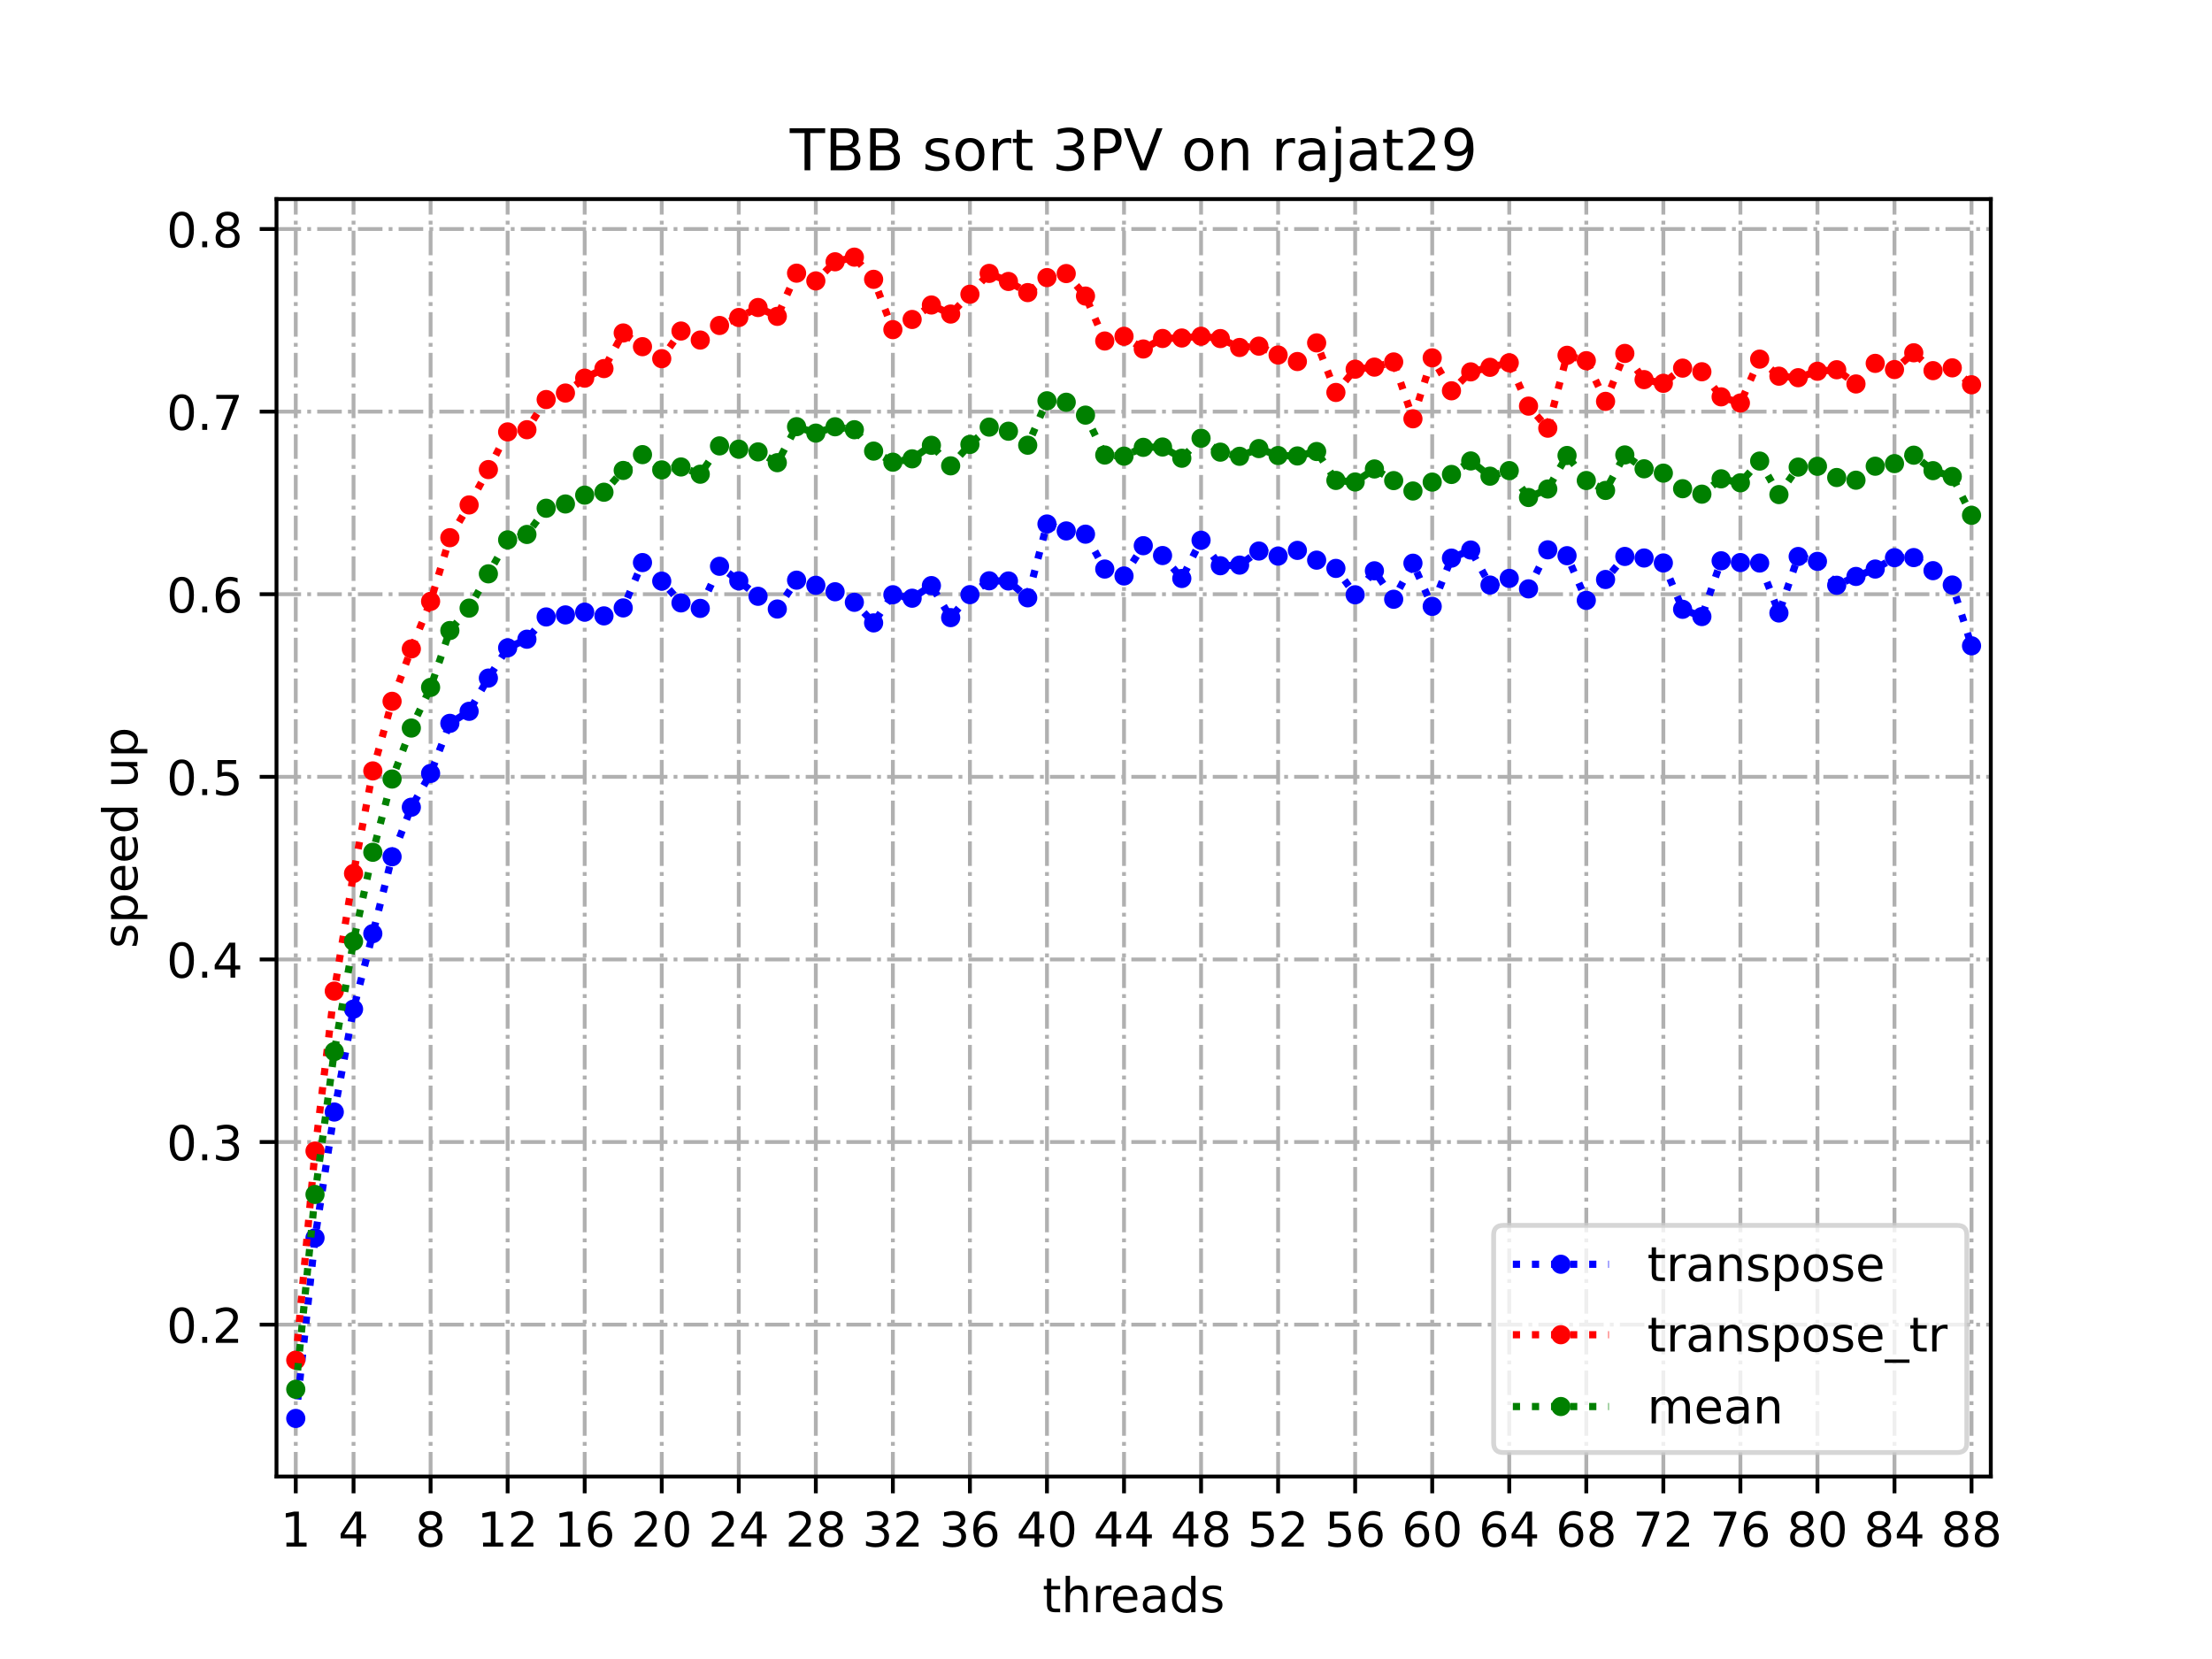 <?xml version="1.0" encoding="utf-8" standalone="no"?>
<!DOCTYPE svg PUBLIC "-//W3C//DTD SVG 1.1//EN"
  "http://www.w3.org/Graphics/SVG/1.1/DTD/svg11.dtd">
<!-- Created with matplotlib (https://matplotlib.org/) -->
<svg height="345.6pt" version="1.1" viewBox="0 0 460.8 345.6" width="460.8pt" xmlns="http://www.w3.org/2000/svg" xmlns:xlink="http://www.w3.org/1999/xlink">
 <defs>
  <style type="text/css">
*{stroke-linecap:butt;stroke-linejoin:round;}
  </style>
 </defs>
 <g id="figure_1">
  <g id="patch_1">
   <path d="M 0 345.6 
L 460.8 345.6 
L 460.8 0 
L 0 0 
z
" style="fill:#ffffff;"/>
  </g>
  <g id="axes_1">
   <g id="patch_2">
    <path d="M 57.6 307.584 
L 414.72 307.584 
L 414.72 41.472 
L 57.6 41.472 
z
" style="fill:#ffffff;"/>
   </g>
   <g id="matplotlib.axis_1">
    <g id="xtick_1">
     <g id="line2d_1">
      <path clip-path="url(#p799602f261)" d="M 61.613 307.584 
L 61.613 41.472 
" style="fill:none;stroke:#b0b0b0;stroke-dasharray:5.12,1.28,0.8,1.28;stroke-dashoffset:0;stroke-width:0.8;"/>
     </g>
     <g id="line2d_2">
      <defs>
       <path d="M 0 0 
L 0 3.5 
" id="m2f2ed43014" style="stroke:#000000;stroke-width:0.8;"/>
      </defs>
      <g>
       <use style="stroke:#000000;stroke-width:0.8;" x="61.613" xlink:href="#m2f2ed43014" y="307.584"/>
      </g>
     </g>
     <g id="text_1">
      <!-- 1 -->
      <defs>
       <path d="M 12.406 8.297 
L 28.516 8.297 
L 28.516 63.922 
L 10.984 60.406 
L 10.984 69.391 
L 28.422 72.906 
L 38.281 72.906 
L 38.281 8.297 
L 54.391 8.297 
L 54.391 0 
L 12.406 0 
z
" id="DejaVuSans-49"/>
      </defs>
      <g transform="translate(58.431 322.182)scale(0.1 -0.1)">
       <use xlink:href="#DejaVuSans-49"/>
      </g>
     </g>
    </g>
    <g id="xtick_2">
     <g id="line2d_3">
      <path clip-path="url(#p799602f261)" d="M 73.65 307.584 
L 73.65 41.472 
" style="fill:none;stroke:#b0b0b0;stroke-dasharray:5.12,1.28,0.8,1.28;stroke-dashoffset:0;stroke-width:0.8;"/>
     </g>
     <g id="line2d_4">
      <g>
       <use style="stroke:#000000;stroke-width:0.8;" x="73.65" xlink:href="#m2f2ed43014" y="307.584"/>
      </g>
     </g>
     <g id="text_2">
      <!-- 4 -->
      <defs>
       <path d="M 37.797 64.312 
L 12.891 25.391 
L 37.797 25.391 
z
M 35.203 72.906 
L 47.609 72.906 
L 47.609 25.391 
L 58.016 25.391 
L 58.016 17.188 
L 47.609 17.188 
L 47.609 0 
L 37.797 0 
L 37.797 17.188 
L 4.891 17.188 
L 4.891 26.703 
z
" id="DejaVuSans-52"/>
      </defs>
      <g transform="translate(70.469 322.182)scale(0.1 -0.1)">
       <use xlink:href="#DejaVuSans-52"/>
      </g>
     </g>
    </g>
    <g id="xtick_3">
     <g id="line2d_5">
      <path clip-path="url(#p799602f261)" d="M 89.701 307.584 
L 89.701 41.472 
" style="fill:none;stroke:#b0b0b0;stroke-dasharray:5.12,1.28,0.8,1.28;stroke-dashoffset:0;stroke-width:0.8;"/>
     </g>
     <g id="line2d_6">
      <g>
       <use style="stroke:#000000;stroke-width:0.8;" x="89.701" xlink:href="#m2f2ed43014" y="307.584"/>
      </g>
     </g>
     <g id="text_3">
      <!-- 8 -->
      <defs>
       <path d="M 31.781 34.625 
Q 24.75 34.625 20.719 30.859 
Q 16.703 27.094 16.703 20.516 
Q 16.703 13.922 20.719 10.156 
Q 24.75 6.391 31.781 6.391 
Q 38.812 6.391 42.859 10.172 
Q 46.922 13.969 46.922 20.516 
Q 46.922 27.094 42.891 30.859 
Q 38.875 34.625 31.781 34.625 
z
M 21.922 38.812 
Q 15.578 40.375 12.031 44.719 
Q 8.5 49.078 8.5 55.328 
Q 8.5 64.062 14.719 69.141 
Q 20.953 74.219 31.781 74.219 
Q 42.672 74.219 48.875 69.141 
Q 55.078 64.062 55.078 55.328 
Q 55.078 49.078 51.531 44.719 
Q 48 40.375 41.703 38.812 
Q 48.828 37.156 52.797 32.312 
Q 56.781 27.484 56.781 20.516 
Q 56.781 9.906 50.312 4.234 
Q 43.844 -1.422 31.781 -1.422 
Q 19.734 -1.422 13.25 4.234 
Q 6.781 9.906 6.781 20.516 
Q 6.781 27.484 10.781 32.312 
Q 14.797 37.156 21.922 38.812 
z
M 18.312 54.391 
Q 18.312 48.734 21.844 45.562 
Q 25.391 42.391 31.781 42.391 
Q 38.141 42.391 41.719 45.562 
Q 45.312 48.734 45.312 54.391 
Q 45.312 60.062 41.719 63.234 
Q 38.141 66.406 31.781 66.406 
Q 25.391 66.406 21.844 63.234 
Q 18.312 60.062 18.312 54.391 
z
" id="DejaVuSans-56"/>
      </defs>
      <g transform="translate(86.519 322.182)scale(0.1 -0.1)">
       <use xlink:href="#DejaVuSans-56"/>
      </g>
     </g>
    </g>
    <g id="xtick_4">
     <g id="line2d_7">
      <path clip-path="url(#p799602f261)" d="M 105.751 307.584 
L 105.751 41.472 
" style="fill:none;stroke:#b0b0b0;stroke-dasharray:5.12,1.28,0.8,1.28;stroke-dashoffset:0;stroke-width:0.8;"/>
     </g>
     <g id="line2d_8">
      <g>
       <use style="stroke:#000000;stroke-width:0.8;" x="105.751" xlink:href="#m2f2ed43014" y="307.584"/>
      </g>
     </g>
     <g id="text_4">
      <!-- 12 -->
      <defs>
       <path d="M 19.188 8.297 
L 53.609 8.297 
L 53.609 0 
L 7.328 0 
L 7.328 8.297 
Q 12.938 14.109 22.625 23.891 
Q 32.328 33.688 34.812 36.531 
Q 39.547 41.844 41.422 45.531 
Q 43.312 49.219 43.312 52.781 
Q 43.312 58.594 39.234 62.25 
Q 35.156 65.922 28.609 65.922 
Q 23.969 65.922 18.812 64.312 
Q 13.672 62.703 7.812 59.422 
L 7.812 69.391 
Q 13.766 71.781 18.938 73 
Q 24.125 74.219 28.422 74.219 
Q 39.75 74.219 46.484 68.547 
Q 53.219 62.891 53.219 53.422 
Q 53.219 48.922 51.531 44.891 
Q 49.859 40.875 45.406 35.406 
Q 44.188 33.984 37.641 27.219 
Q 31.109 20.453 19.188 8.297 
z
" id="DejaVuSans-50"/>
      </defs>
      <g transform="translate(99.389 322.182)scale(0.1 -0.1)">
       <use xlink:href="#DejaVuSans-49"/>
       <use x="63.623" xlink:href="#DejaVuSans-50"/>
      </g>
     </g>
    </g>
    <g id="xtick_5">
     <g id="line2d_9">
      <path clip-path="url(#p799602f261)" d="M 121.801 307.584 
L 121.801 41.472 
" style="fill:none;stroke:#b0b0b0;stroke-dasharray:5.12,1.28,0.8,1.28;stroke-dashoffset:0;stroke-width:0.8;"/>
     </g>
     <g id="line2d_10">
      <g>
       <use style="stroke:#000000;stroke-width:0.8;" x="121.801" xlink:href="#m2f2ed43014" y="307.584"/>
      </g>
     </g>
     <g id="text_5">
      <!-- 16 -->
      <defs>
       <path d="M 33.016 40.375 
Q 26.375 40.375 22.484 35.828 
Q 18.609 31.297 18.609 23.391 
Q 18.609 15.531 22.484 10.953 
Q 26.375 6.391 33.016 6.391 
Q 39.656 6.391 43.531 10.953 
Q 47.406 15.531 47.406 23.391 
Q 47.406 31.297 43.531 35.828 
Q 39.656 40.375 33.016 40.375 
z
M 52.594 71.297 
L 52.594 62.312 
Q 48.875 64.062 45.094 64.984 
Q 41.312 65.922 37.594 65.922 
Q 27.828 65.922 22.672 59.328 
Q 17.531 52.734 16.797 39.406 
Q 19.672 43.656 24.016 45.922 
Q 28.375 48.188 33.594 48.188 
Q 44.578 48.188 50.953 41.516 
Q 57.328 34.859 57.328 23.391 
Q 57.328 12.156 50.688 5.359 
Q 44.047 -1.422 33.016 -1.422 
Q 20.359 -1.422 13.672 8.266 
Q 6.984 17.969 6.984 36.375 
Q 6.984 53.656 15.188 63.938 
Q 23.391 74.219 37.203 74.219 
Q 40.922 74.219 44.703 73.484 
Q 48.484 72.75 52.594 71.297 
z
" id="DejaVuSans-54"/>
      </defs>
      <g transform="translate(115.439 322.182)scale(0.1 -0.1)">
       <use xlink:href="#DejaVuSans-49"/>
       <use x="63.623" xlink:href="#DejaVuSans-54"/>
      </g>
     </g>
    </g>
    <g id="xtick_6">
     <g id="line2d_11">
      <path clip-path="url(#p799602f261)" d="M 137.852 307.584 
L 137.852 41.472 
" style="fill:none;stroke:#b0b0b0;stroke-dasharray:5.12,1.28,0.8,1.28;stroke-dashoffset:0;stroke-width:0.8;"/>
     </g>
     <g id="line2d_12">
      <g>
       <use style="stroke:#000000;stroke-width:0.8;" x="137.852" xlink:href="#m2f2ed43014" y="307.584"/>
      </g>
     </g>
     <g id="text_6">
      <!-- 20 -->
      <defs>
       <path d="M 31.781 66.406 
Q 24.172 66.406 20.328 58.906 
Q 16.5 51.422 16.5 36.375 
Q 16.5 21.391 20.328 13.891 
Q 24.172 6.391 31.781 6.391 
Q 39.453 6.391 43.281 13.891 
Q 47.125 21.391 47.125 36.375 
Q 47.125 51.422 43.281 58.906 
Q 39.453 66.406 31.781 66.406 
z
M 31.781 74.219 
Q 44.047 74.219 50.516 64.516 
Q 56.984 54.828 56.984 36.375 
Q 56.984 17.969 50.516 8.266 
Q 44.047 -1.422 31.781 -1.422 
Q 19.531 -1.422 13.062 8.266 
Q 6.594 17.969 6.594 36.375 
Q 6.594 54.828 13.062 64.516 
Q 19.531 74.219 31.781 74.219 
z
" id="DejaVuSans-48"/>
      </defs>
      <g transform="translate(131.489 322.182)scale(0.1 -0.1)">
       <use xlink:href="#DejaVuSans-50"/>
       <use x="63.623" xlink:href="#DejaVuSans-48"/>
      </g>
     </g>
    </g>
    <g id="xtick_7">
     <g id="line2d_13">
      <path clip-path="url(#p799602f261)" d="M 153.902 307.584 
L 153.902 41.472 
" style="fill:none;stroke:#b0b0b0;stroke-dasharray:5.12,1.28,0.8,1.28;stroke-dashoffset:0;stroke-width:0.8;"/>
     </g>
     <g id="line2d_14">
      <g>
       <use style="stroke:#000000;stroke-width:0.8;" x="153.902" xlink:href="#m2f2ed43014" y="307.584"/>
      </g>
     </g>
     <g id="text_7">
      <!-- 24 -->
      <g transform="translate(147.54 322.182)scale(0.1 -0.1)">
       <use xlink:href="#DejaVuSans-50"/>
       <use x="63.623" xlink:href="#DejaVuSans-52"/>
      </g>
     </g>
    </g>
    <g id="xtick_8">
     <g id="line2d_15">
      <path clip-path="url(#p799602f261)" d="M 169.952 307.584 
L 169.952 41.472 
" style="fill:none;stroke:#b0b0b0;stroke-dasharray:5.12,1.28,0.8,1.28;stroke-dashoffset:0;stroke-width:0.8;"/>
     </g>
     <g id="line2d_16">
      <g>
       <use style="stroke:#000000;stroke-width:0.8;" x="169.952" xlink:href="#m2f2ed43014" y="307.584"/>
      </g>
     </g>
     <g id="text_8">
      <!-- 28 -->
      <g transform="translate(163.59 322.182)scale(0.1 -0.1)">
       <use xlink:href="#DejaVuSans-50"/>
       <use x="63.623" xlink:href="#DejaVuSans-56"/>
      </g>
     </g>
    </g>
    <g id="xtick_9">
     <g id="line2d_17">
      <path clip-path="url(#p799602f261)" d="M 186.003 307.584 
L 186.003 41.472 
" style="fill:none;stroke:#b0b0b0;stroke-dasharray:5.12,1.28,0.8,1.28;stroke-dashoffset:0;stroke-width:0.8;"/>
     </g>
     <g id="line2d_18">
      <g>
       <use style="stroke:#000000;stroke-width:0.8;" x="186.003" xlink:href="#m2f2ed43014" y="307.584"/>
      </g>
     </g>
     <g id="text_9">
      <!-- 32 -->
      <defs>
       <path d="M 40.578 39.312 
Q 47.656 37.797 51.625 33 
Q 55.609 28.219 55.609 21.188 
Q 55.609 10.406 48.188 4.484 
Q 40.766 -1.422 27.094 -1.422 
Q 22.516 -1.422 17.656 -0.516 
Q 12.797 0.391 7.625 2.203 
L 7.625 11.719 
Q 11.719 9.328 16.594 8.109 
Q 21.484 6.891 26.812 6.891 
Q 36.078 6.891 40.938 10.547 
Q 45.797 14.203 45.797 21.188 
Q 45.797 27.641 41.281 31.266 
Q 36.766 34.906 28.719 34.906 
L 20.219 34.906 
L 20.219 43.016 
L 29.109 43.016 
Q 36.375 43.016 40.234 45.922 
Q 44.094 48.828 44.094 54.297 
Q 44.094 59.906 40.109 62.906 
Q 36.141 65.922 28.719 65.922 
Q 24.656 65.922 20.016 65.031 
Q 15.375 64.156 9.812 62.312 
L 9.812 71.094 
Q 15.438 72.656 20.344 73.438 
Q 25.25 74.219 29.594 74.219 
Q 40.828 74.219 47.359 69.109 
Q 53.906 64.016 53.906 55.328 
Q 53.906 49.266 50.438 45.094 
Q 46.969 40.922 40.578 39.312 
z
" id="DejaVuSans-51"/>
      </defs>
      <g transform="translate(179.64 322.182)scale(0.1 -0.1)">
       <use xlink:href="#DejaVuSans-51"/>
       <use x="63.623" xlink:href="#DejaVuSans-50"/>
      </g>
     </g>
    </g>
    <g id="xtick_10">
     <g id="line2d_19">
      <path clip-path="url(#p799602f261)" d="M 202.053 307.584 
L 202.053 41.472 
" style="fill:none;stroke:#b0b0b0;stroke-dasharray:5.12,1.28,0.8,1.28;stroke-dashoffset:0;stroke-width:0.8;"/>
     </g>
     <g id="line2d_20">
      <g>
       <use style="stroke:#000000;stroke-width:0.8;" x="202.053" xlink:href="#m2f2ed43014" y="307.584"/>
      </g>
     </g>
     <g id="text_10">
      <!-- 36 -->
      <g transform="translate(195.691 322.182)scale(0.1 -0.1)">
       <use xlink:href="#DejaVuSans-51"/>
       <use x="63.623" xlink:href="#DejaVuSans-54"/>
      </g>
     </g>
    </g>
    <g id="xtick_11">
     <g id="line2d_21">
      <path clip-path="url(#p799602f261)" d="M 218.103 307.584 
L 218.103 41.472 
" style="fill:none;stroke:#b0b0b0;stroke-dasharray:5.12,1.28,0.8,1.28;stroke-dashoffset:0;stroke-width:0.8;"/>
     </g>
     <g id="line2d_22">
      <g>
       <use style="stroke:#000000;stroke-width:0.8;" x="218.103" xlink:href="#m2f2ed43014" y="307.584"/>
      </g>
     </g>
     <g id="text_11">
      <!-- 40 -->
      <g transform="translate(211.741 322.182)scale(0.1 -0.1)">
       <use xlink:href="#DejaVuSans-52"/>
       <use x="63.623" xlink:href="#DejaVuSans-48"/>
      </g>
     </g>
    </g>
    <g id="xtick_12">
     <g id="line2d_23">
      <path clip-path="url(#p799602f261)" d="M 234.154 307.584 
L 234.154 41.472 
" style="fill:none;stroke:#b0b0b0;stroke-dasharray:5.12,1.28,0.8,1.28;stroke-dashoffset:0;stroke-width:0.8;"/>
     </g>
     <g id="line2d_24">
      <g>
       <use style="stroke:#000000;stroke-width:0.8;" x="234.154" xlink:href="#m2f2ed43014" y="307.584"/>
      </g>
     </g>
     <g id="text_12">
      <!-- 44 -->
      <g transform="translate(227.791 322.182)scale(0.1 -0.1)">
       <use xlink:href="#DejaVuSans-52"/>
       <use x="63.623" xlink:href="#DejaVuSans-52"/>
      </g>
     </g>
    </g>
    <g id="xtick_13">
     <g id="line2d_25">
      <path clip-path="url(#p799602f261)" d="M 250.204 307.584 
L 250.204 41.472 
" style="fill:none;stroke:#b0b0b0;stroke-dasharray:5.12,1.28,0.8,1.28;stroke-dashoffset:0;stroke-width:0.8;"/>
     </g>
     <g id="line2d_26">
      <g>
       <use style="stroke:#000000;stroke-width:0.8;" x="250.204" xlink:href="#m2f2ed43014" y="307.584"/>
      </g>
     </g>
     <g id="text_13">
      <!-- 48 -->
      <g transform="translate(243.842 322.182)scale(0.1 -0.1)">
       <use xlink:href="#DejaVuSans-52"/>
       <use x="63.623" xlink:href="#DejaVuSans-56"/>
      </g>
     </g>
    </g>
    <g id="xtick_14">
     <g id="line2d_27">
      <path clip-path="url(#p799602f261)" d="M 266.254 307.584 
L 266.254 41.472 
" style="fill:none;stroke:#b0b0b0;stroke-dasharray:5.12,1.28,0.8,1.28;stroke-dashoffset:0;stroke-width:0.8;"/>
     </g>
     <g id="line2d_28">
      <g>
       <use style="stroke:#000000;stroke-width:0.8;" x="266.254" xlink:href="#m2f2ed43014" y="307.584"/>
      </g>
     </g>
     <g id="text_14">
      <!-- 52 -->
      <defs>
       <path d="M 10.797 72.906 
L 49.516 72.906 
L 49.516 64.594 
L 19.828 64.594 
L 19.828 46.734 
Q 21.969 47.469 24.109 47.828 
Q 26.266 48.188 28.422 48.188 
Q 40.625 48.188 47.75 41.5 
Q 54.891 34.812 54.891 23.391 
Q 54.891 11.625 47.562 5.094 
Q 40.234 -1.422 26.906 -1.422 
Q 22.312 -1.422 17.547 -0.641 
Q 12.797 0.141 7.719 1.703 
L 7.719 11.625 
Q 12.109 9.234 16.797 8.062 
Q 21.484 6.891 26.703 6.891 
Q 35.156 6.891 40.078 11.328 
Q 45.016 15.766 45.016 23.391 
Q 45.016 31 40.078 35.438 
Q 35.156 39.891 26.703 39.891 
Q 22.75 39.891 18.812 39.016 
Q 14.891 38.141 10.797 36.281 
z
" id="DejaVuSans-53"/>
      </defs>
      <g transform="translate(259.892 322.182)scale(0.1 -0.1)">
       <use xlink:href="#DejaVuSans-53"/>
       <use x="63.623" xlink:href="#DejaVuSans-50"/>
      </g>
     </g>
    </g>
    <g id="xtick_15">
     <g id="line2d_29">
      <path clip-path="url(#p799602f261)" d="M 282.305 307.584 
L 282.305 41.472 
" style="fill:none;stroke:#b0b0b0;stroke-dasharray:5.12,1.28,0.8,1.28;stroke-dashoffset:0;stroke-width:0.8;"/>
     </g>
     <g id="line2d_30">
      <g>
       <use style="stroke:#000000;stroke-width:0.8;" x="282.305" xlink:href="#m2f2ed43014" y="307.584"/>
      </g>
     </g>
     <g id="text_15">
      <!-- 56 -->
      <g transform="translate(275.942 322.182)scale(0.1 -0.1)">
       <use xlink:href="#DejaVuSans-53"/>
       <use x="63.623" xlink:href="#DejaVuSans-54"/>
      </g>
     </g>
    </g>
    <g id="xtick_16">
     <g id="line2d_31">
      <path clip-path="url(#p799602f261)" d="M 298.355 307.584 
L 298.355 41.472 
" style="fill:none;stroke:#b0b0b0;stroke-dasharray:5.12,1.28,0.8,1.28;stroke-dashoffset:0;stroke-width:0.8;"/>
     </g>
     <g id="line2d_32">
      <g>
       <use style="stroke:#000000;stroke-width:0.8;" x="298.355" xlink:href="#m2f2ed43014" y="307.584"/>
      </g>
     </g>
     <g id="text_16">
      <!-- 60 -->
      <g transform="translate(291.993 322.182)scale(0.1 -0.1)">
       <use xlink:href="#DejaVuSans-54"/>
       <use x="63.623" xlink:href="#DejaVuSans-48"/>
      </g>
     </g>
    </g>
    <g id="xtick_17">
     <g id="line2d_33">
      <path clip-path="url(#p799602f261)" d="M 314.405 307.584 
L 314.405 41.472 
" style="fill:none;stroke:#b0b0b0;stroke-dasharray:5.12,1.28,0.8,1.28;stroke-dashoffset:0;stroke-width:0.8;"/>
     </g>
     <g id="line2d_34">
      <g>
       <use style="stroke:#000000;stroke-width:0.8;" x="314.405" xlink:href="#m2f2ed43014" y="307.584"/>
      </g>
     </g>
     <g id="text_17">
      <!-- 64 -->
      <g transform="translate(308.043 322.182)scale(0.1 -0.1)">
       <use xlink:href="#DejaVuSans-54"/>
       <use x="63.623" xlink:href="#DejaVuSans-52"/>
      </g>
     </g>
    </g>
    <g id="xtick_18">
     <g id="line2d_35">
      <path clip-path="url(#p799602f261)" d="M 330.456 307.584 
L 330.456 41.472 
" style="fill:none;stroke:#b0b0b0;stroke-dasharray:5.12,1.28,0.8,1.28;stroke-dashoffset:0;stroke-width:0.8;"/>
     </g>
     <g id="line2d_36">
      <g>
       <use style="stroke:#000000;stroke-width:0.8;" x="330.456" xlink:href="#m2f2ed43014" y="307.584"/>
      </g>
     </g>
     <g id="text_18">
      <!-- 68 -->
      <g transform="translate(324.093 322.182)scale(0.1 -0.1)">
       <use xlink:href="#DejaVuSans-54"/>
       <use x="63.623" xlink:href="#DejaVuSans-56"/>
      </g>
     </g>
    </g>
    <g id="xtick_19">
     <g id="line2d_37">
      <path clip-path="url(#p799602f261)" d="M 346.506 307.584 
L 346.506 41.472 
" style="fill:none;stroke:#b0b0b0;stroke-dasharray:5.12,1.28,0.8,1.28;stroke-dashoffset:0;stroke-width:0.8;"/>
     </g>
     <g id="line2d_38">
      <g>
       <use style="stroke:#000000;stroke-width:0.8;" x="346.506" xlink:href="#m2f2ed43014" y="307.584"/>
      </g>
     </g>
     <g id="text_19">
      <!-- 72 -->
      <defs>
       <path d="M 8.203 72.906 
L 55.078 72.906 
L 55.078 68.703 
L 28.609 0 
L 18.312 0 
L 43.219 64.594 
L 8.203 64.594 
z
" id="DejaVuSans-55"/>
      </defs>
      <g transform="translate(340.144 322.182)scale(0.1 -0.1)">
       <use xlink:href="#DejaVuSans-55"/>
       <use x="63.623" xlink:href="#DejaVuSans-50"/>
      </g>
     </g>
    </g>
    <g id="xtick_20">
     <g id="line2d_39">
      <path clip-path="url(#p799602f261)" d="M 362.556 307.584 
L 362.556 41.472 
" style="fill:none;stroke:#b0b0b0;stroke-dasharray:5.12,1.28,0.8,1.28;stroke-dashoffset:0;stroke-width:0.8;"/>
     </g>
     <g id="line2d_40">
      <g>
       <use style="stroke:#000000;stroke-width:0.8;" x="362.556" xlink:href="#m2f2ed43014" y="307.584"/>
      </g>
     </g>
     <g id="text_20">
      <!-- 76 -->
      <g transform="translate(356.194 322.182)scale(0.1 -0.1)">
       <use xlink:href="#DejaVuSans-55"/>
       <use x="63.623" xlink:href="#DejaVuSans-54"/>
      </g>
     </g>
    </g>
    <g id="xtick_21">
     <g id="line2d_41">
      <path clip-path="url(#p799602f261)" d="M 378.607 307.584 
L 378.607 41.472 
" style="fill:none;stroke:#b0b0b0;stroke-dasharray:5.12,1.28,0.8,1.28;stroke-dashoffset:0;stroke-width:0.8;"/>
     </g>
     <g id="line2d_42">
      <g>
       <use style="stroke:#000000;stroke-width:0.8;" x="378.607" xlink:href="#m2f2ed43014" y="307.584"/>
      </g>
     </g>
     <g id="text_21">
      <!-- 80 -->
      <g transform="translate(372.244 322.182)scale(0.1 -0.1)">
       <use xlink:href="#DejaVuSans-56"/>
       <use x="63.623" xlink:href="#DejaVuSans-48"/>
      </g>
     </g>
    </g>
    <g id="xtick_22">
     <g id="line2d_43">
      <path clip-path="url(#p799602f261)" d="M 394.657 307.584 
L 394.657 41.472 
" style="fill:none;stroke:#b0b0b0;stroke-dasharray:5.12,1.28,0.8,1.28;stroke-dashoffset:0;stroke-width:0.8;"/>
     </g>
     <g id="line2d_44">
      <g>
       <use style="stroke:#000000;stroke-width:0.8;" x="394.657" xlink:href="#m2f2ed43014" y="307.584"/>
      </g>
     </g>
     <g id="text_22">
      <!-- 84 -->
      <g transform="translate(388.295 322.182)scale(0.1 -0.1)">
       <use xlink:href="#DejaVuSans-56"/>
       <use x="63.623" xlink:href="#DejaVuSans-52"/>
      </g>
     </g>
    </g>
    <g id="xtick_23">
     <g id="line2d_45">
      <path clip-path="url(#p799602f261)" d="M 410.707 307.584 
L 410.707 41.472 
" style="fill:none;stroke:#b0b0b0;stroke-dasharray:5.12,1.28,0.8,1.28;stroke-dashoffset:0;stroke-width:0.8;"/>
     </g>
     <g id="line2d_46">
      <g>
       <use style="stroke:#000000;stroke-width:0.8;" x="410.707" xlink:href="#m2f2ed43014" y="307.584"/>
      </g>
     </g>
     <g id="text_23">
      <!-- 88 -->
      <g transform="translate(404.345 322.182)scale(0.1 -0.1)">
       <use xlink:href="#DejaVuSans-56"/>
       <use x="63.623" xlink:href="#DejaVuSans-56"/>
      </g>
     </g>
    </g>
    <g id="text_24">
     <!-- threads -->
     <defs>
      <path d="M 18.312 70.219 
L 18.312 54.688 
L 36.812 54.688 
L 36.812 47.703 
L 18.312 47.703 
L 18.312 18.016 
Q 18.312 11.328 20.141 9.422 
Q 21.969 7.516 27.594 7.516 
L 36.812 7.516 
L 36.812 0 
L 27.594 0 
Q 17.188 0 13.234 3.875 
Q 9.281 7.766 9.281 18.016 
L 9.281 47.703 
L 2.688 47.703 
L 2.688 54.688 
L 9.281 54.688 
L 9.281 70.219 
z
" id="DejaVuSans-116"/>
      <path d="M 54.891 33.016 
L 54.891 0 
L 45.906 0 
L 45.906 32.719 
Q 45.906 40.484 42.875 44.328 
Q 39.844 48.188 33.797 48.188 
Q 26.516 48.188 22.312 43.547 
Q 18.109 38.922 18.109 30.906 
L 18.109 0 
L 9.078 0 
L 9.078 75.984 
L 18.109 75.984 
L 18.109 46.188 
Q 21.344 51.125 25.703 53.562 
Q 30.078 56 35.797 56 
Q 45.219 56 50.047 50.172 
Q 54.891 44.344 54.891 33.016 
z
" id="DejaVuSans-104"/>
      <path d="M 41.109 46.297 
Q 39.594 47.172 37.812 47.578 
Q 36.031 48 33.891 48 
Q 26.266 48 22.188 43.047 
Q 18.109 38.094 18.109 28.812 
L 18.109 0 
L 9.078 0 
L 9.078 54.688 
L 18.109 54.688 
L 18.109 46.188 
Q 20.953 51.172 25.484 53.578 
Q 30.031 56 36.531 56 
Q 37.453 56 38.578 55.875 
Q 39.703 55.766 41.062 55.516 
z
" id="DejaVuSans-114"/>
      <path d="M 56.203 29.594 
L 56.203 25.203 
L 14.891 25.203 
Q 15.484 15.922 20.484 11.062 
Q 25.484 6.203 34.422 6.203 
Q 39.594 6.203 44.453 7.469 
Q 49.312 8.734 54.109 11.281 
L 54.109 2.781 
Q 49.266 0.734 44.188 -0.344 
Q 39.109 -1.422 33.891 -1.422 
Q 20.797 -1.422 13.156 6.188 
Q 5.516 13.812 5.516 26.812 
Q 5.516 40.234 12.766 48.109 
Q 20.016 56 32.328 56 
Q 43.359 56 49.781 48.891 
Q 56.203 41.797 56.203 29.594 
z
M 47.219 32.234 
Q 47.125 39.594 43.094 43.984 
Q 39.062 48.391 32.422 48.391 
Q 24.906 48.391 20.391 44.141 
Q 15.875 39.891 15.188 32.172 
z
" id="DejaVuSans-101"/>
      <path d="M 34.281 27.484 
Q 23.391 27.484 19.188 25 
Q 14.984 22.516 14.984 16.5 
Q 14.984 11.719 18.141 8.906 
Q 21.297 6.109 26.703 6.109 
Q 34.188 6.109 38.703 11.406 
Q 43.219 16.703 43.219 25.484 
L 43.219 27.484 
z
M 52.203 31.203 
L 52.203 0 
L 43.219 0 
L 43.219 8.297 
Q 40.141 3.328 35.547 0.953 
Q 30.953 -1.422 24.312 -1.422 
Q 15.922 -1.422 10.953 3.297 
Q 6 8.016 6 15.922 
Q 6 25.141 12.172 29.828 
Q 18.359 34.516 30.609 34.516 
L 43.219 34.516 
L 43.219 35.406 
Q 43.219 41.609 39.141 45 
Q 35.062 48.391 27.688 48.391 
Q 23 48.391 18.547 47.266 
Q 14.109 46.141 10.016 43.891 
L 10.016 52.203 
Q 14.938 54.109 19.578 55.047 
Q 24.219 56 28.609 56 
Q 40.484 56 46.344 49.844 
Q 52.203 43.703 52.203 31.203 
z
" id="DejaVuSans-97"/>
      <path d="M 45.406 46.391 
L 45.406 75.984 
L 54.391 75.984 
L 54.391 0 
L 45.406 0 
L 45.406 8.203 
Q 42.578 3.328 38.25 0.953 
Q 33.938 -1.422 27.875 -1.422 
Q 17.969 -1.422 11.734 6.484 
Q 5.516 14.406 5.516 27.297 
Q 5.516 40.188 11.734 48.094 
Q 17.969 56 27.875 56 
Q 33.938 56 38.25 53.625 
Q 42.578 51.266 45.406 46.391 
z
M 14.797 27.297 
Q 14.797 17.391 18.875 11.75 
Q 22.953 6.109 30.078 6.109 
Q 37.203 6.109 41.297 11.75 
Q 45.406 17.391 45.406 27.297 
Q 45.406 37.203 41.297 42.844 
Q 37.203 48.484 30.078 48.484 
Q 22.953 48.484 18.875 42.844 
Q 14.797 37.203 14.797 27.297 
z
" id="DejaVuSans-100"/>
      <path d="M 44.281 53.078 
L 44.281 44.578 
Q 40.484 46.531 36.375 47.5 
Q 32.281 48.484 27.875 48.484 
Q 21.188 48.484 17.844 46.438 
Q 14.5 44.391 14.5 40.281 
Q 14.5 37.156 16.891 35.375 
Q 19.281 33.594 26.516 31.984 
L 29.594 31.297 
Q 39.156 29.25 43.188 25.516 
Q 47.219 21.781 47.219 15.094 
Q 47.219 7.469 41.188 3.016 
Q 35.156 -1.422 24.609 -1.422 
Q 20.219 -1.422 15.453 -0.562 
Q 10.688 0.297 5.422 2 
L 5.422 11.281 
Q 10.406 8.688 15.234 7.391 
Q 20.062 6.109 24.812 6.109 
Q 31.156 6.109 34.562 8.281 
Q 37.984 10.453 37.984 14.406 
Q 37.984 18.062 35.516 20.016 
Q 33.062 21.969 24.703 23.781 
L 21.578 24.516 
Q 13.234 26.266 9.516 29.906 
Q 5.812 33.547 5.812 39.891 
Q 5.812 47.609 11.281 51.797 
Q 16.75 56 26.812 56 
Q 31.781 56 36.172 55.266 
Q 40.578 54.547 44.281 53.078 
z
" id="DejaVuSans-115"/>
     </defs>
     <g transform="translate(217.169 335.861)scale(0.1 -0.1)">
      <use xlink:href="#DejaVuSans-116"/>
      <use x="39.209" xlink:href="#DejaVuSans-104"/>
      <use x="102.588" xlink:href="#DejaVuSans-114"/>
      <use x="141.451" xlink:href="#DejaVuSans-101"/>
      <use x="202.975" xlink:href="#DejaVuSans-97"/>
      <use x="264.254" xlink:href="#DejaVuSans-100"/>
      <use x="327.73" xlink:href="#DejaVuSans-115"/>
     </g>
    </g>
   </g>
   <g id="matplotlib.axis_2">
    <g id="ytick_1">
     <g id="line2d_47">
      <path clip-path="url(#p799602f261)" d="M 57.6 275.943 
L 414.72 275.943 
" style="fill:none;stroke:#b0b0b0;stroke-dasharray:5.12,1.28,0.8,1.28;stroke-dashoffset:0;stroke-width:0.8;"/>
     </g>
     <g id="line2d_48">
      <defs>
       <path d="M 0 0 
L -3.5 0 
" id="md90373c0b0" style="stroke:#000000;stroke-width:0.8;"/>
      </defs>
      <g>
       <use style="stroke:#000000;stroke-width:0.8;" x="57.6" xlink:href="#md90373c0b0" y="275.943"/>
      </g>
     </g>
     <g id="text_25">
      <!-- 0.2 -->
      <defs>
       <path d="M 10.688 12.406 
L 21 12.406 
L 21 0 
L 10.688 0 
z
" id="DejaVuSans-46"/>
      </defs>
      <g transform="translate(34.697 279.742)scale(0.1 -0.1)">
       <use xlink:href="#DejaVuSans-48"/>
       <use x="63.623" xlink:href="#DejaVuSans-46"/>
       <use x="95.41" xlink:href="#DejaVuSans-50"/>
      </g>
     </g>
    </g>
    <g id="ytick_2">
     <g id="line2d_49">
      <path clip-path="url(#p799602f261)" d="M 57.6 237.904 
L 414.72 237.904 
" style="fill:none;stroke:#b0b0b0;stroke-dasharray:5.12,1.28,0.8,1.28;stroke-dashoffset:0;stroke-width:0.8;"/>
     </g>
     <g id="line2d_50">
      <g>
       <use style="stroke:#000000;stroke-width:0.8;" x="57.6" xlink:href="#md90373c0b0" y="237.904"/>
      </g>
     </g>
     <g id="text_26">
      <!-- 0.3 -->
      <g transform="translate(34.697 241.704)scale(0.1 -0.1)">
       <use xlink:href="#DejaVuSans-48"/>
       <use x="63.623" xlink:href="#DejaVuSans-46"/>
       <use x="95.41" xlink:href="#DejaVuSans-51"/>
      </g>
     </g>
    </g>
    <g id="ytick_3">
     <g id="line2d_51">
      <path clip-path="url(#p799602f261)" d="M 57.6 199.866 
L 414.72 199.866 
" style="fill:none;stroke:#b0b0b0;stroke-dasharray:5.12,1.28,0.8,1.28;stroke-dashoffset:0;stroke-width:0.8;"/>
     </g>
     <g id="line2d_52">
      <g>
       <use style="stroke:#000000;stroke-width:0.8;" x="57.6" xlink:href="#md90373c0b0" y="199.866"/>
      </g>
     </g>
     <g id="text_27">
      <!-- 0.4 -->
      <g transform="translate(34.697 203.665)scale(0.1 -0.1)">
       <use xlink:href="#DejaVuSans-48"/>
       <use x="63.623" xlink:href="#DejaVuSans-46"/>
       <use x="95.41" xlink:href="#DejaVuSans-52"/>
      </g>
     </g>
    </g>
    <g id="ytick_4">
     <g id="line2d_53">
      <path clip-path="url(#p799602f261)" d="M 57.6 161.827 
L 414.72 161.827 
" style="fill:none;stroke:#b0b0b0;stroke-dasharray:5.12,1.28,0.8,1.28;stroke-dashoffset:0;stroke-width:0.8;"/>
     </g>
     <g id="line2d_54">
      <g>
       <use style="stroke:#000000;stroke-width:0.8;" x="57.6" xlink:href="#md90373c0b0" y="161.827"/>
      </g>
     </g>
     <g id="text_28">
      <!-- 0.5 -->
      <g transform="translate(34.697 165.626)scale(0.1 -0.1)">
       <use xlink:href="#DejaVuSans-48"/>
       <use x="63.623" xlink:href="#DejaVuSans-46"/>
       <use x="95.41" xlink:href="#DejaVuSans-53"/>
      </g>
     </g>
    </g>
    <g id="ytick_5">
     <g id="line2d_55">
      <path clip-path="url(#p799602f261)" d="M 57.6 123.788 
L 414.72 123.788 
" style="fill:none;stroke:#b0b0b0;stroke-dasharray:5.12,1.28,0.8,1.28;stroke-dashoffset:0;stroke-width:0.8;"/>
     </g>
     <g id="line2d_56">
      <g>
       <use style="stroke:#000000;stroke-width:0.8;" x="57.6" xlink:href="#md90373c0b0" y="123.788"/>
      </g>
     </g>
     <g id="text_29">
      <!-- 0.6 -->
      <g transform="translate(34.697 127.587)scale(0.1 -0.1)">
       <use xlink:href="#DejaVuSans-48"/>
       <use x="63.623" xlink:href="#DejaVuSans-46"/>
       <use x="95.41" xlink:href="#DejaVuSans-54"/>
      </g>
     </g>
    </g>
    <g id="ytick_6">
     <g id="line2d_57">
      <path clip-path="url(#p799602f261)" d="M 57.6 85.749 
L 414.72 85.749 
" style="fill:none;stroke:#b0b0b0;stroke-dasharray:5.12,1.28,0.8,1.28;stroke-dashoffset:0;stroke-width:0.8;"/>
     </g>
     <g id="line2d_58">
      <g>
       <use style="stroke:#000000;stroke-width:0.8;" x="57.6" xlink:href="#md90373c0b0" y="85.749"/>
      </g>
     </g>
     <g id="text_30">
      <!-- 0.7 -->
      <g transform="translate(34.697 89.549)scale(0.1 -0.1)">
       <use xlink:href="#DejaVuSans-48"/>
       <use x="63.623" xlink:href="#DejaVuSans-46"/>
       <use x="95.41" xlink:href="#DejaVuSans-55"/>
      </g>
     </g>
    </g>
    <g id="ytick_7">
     <g id="line2d_59">
      <path clip-path="url(#p799602f261)" d="M 57.6 47.711 
L 414.72 47.711 
" style="fill:none;stroke:#b0b0b0;stroke-dasharray:5.12,1.28,0.8,1.28;stroke-dashoffset:0;stroke-width:0.8;"/>
     </g>
     <g id="line2d_60">
      <g>
       <use style="stroke:#000000;stroke-width:0.8;" x="57.6" xlink:href="#md90373c0b0" y="47.711"/>
      </g>
     </g>
     <g id="text_31">
      <!-- 0.8 -->
      <g transform="translate(34.697 51.51)scale(0.1 -0.1)">
       <use xlink:href="#DejaVuSans-48"/>
       <use x="63.623" xlink:href="#DejaVuSans-46"/>
       <use x="95.41" xlink:href="#DejaVuSans-56"/>
      </g>
     </g>
    </g>
    <g id="text_32">
     <!-- speed up -->
     <defs>
      <path d="M 18.109 8.203 
L 18.109 -20.797 
L 9.078 -20.797 
L 9.078 54.688 
L 18.109 54.688 
L 18.109 46.391 
Q 20.953 51.266 25.266 53.625 
Q 29.594 56 35.594 56 
Q 45.562 56 51.781 48.094 
Q 58.016 40.188 58.016 27.297 
Q 58.016 14.406 51.781 6.484 
Q 45.562 -1.422 35.594 -1.422 
Q 29.594 -1.422 25.266 0.953 
Q 20.953 3.328 18.109 8.203 
z
M 48.688 27.297 
Q 48.688 37.203 44.609 42.844 
Q 40.531 48.484 33.406 48.484 
Q 26.266 48.484 22.188 42.844 
Q 18.109 37.203 18.109 27.297 
Q 18.109 17.391 22.188 11.75 
Q 26.266 6.109 33.406 6.109 
Q 40.531 6.109 44.609 11.75 
Q 48.688 17.391 48.688 27.297 
z
" id="DejaVuSans-112"/>
      <path id="DejaVuSans-32"/>
      <path d="M 8.5 21.578 
L 8.5 54.688 
L 17.484 54.688 
L 17.484 21.922 
Q 17.484 14.156 20.5 10.266 
Q 23.531 6.391 29.594 6.391 
Q 36.859 6.391 41.078 11.031 
Q 45.312 15.672 45.312 23.688 
L 45.312 54.688 
L 54.297 54.688 
L 54.297 0 
L 45.312 0 
L 45.312 8.406 
Q 42.047 3.422 37.719 1 
Q 33.406 -1.422 27.688 -1.422 
Q 18.266 -1.422 13.375 4.438 
Q 8.5 10.297 8.5 21.578 
z
M 31.109 56 
z
" id="DejaVuSans-117"/>
     </defs>
     <g transform="translate(28.617 197.566)rotate(-90)scale(0.1 -0.1)">
      <use xlink:href="#DejaVuSans-115"/>
      <use x="52.1" xlink:href="#DejaVuSans-112"/>
      <use x="115.576" xlink:href="#DejaVuSans-101"/>
      <use x="177.1" xlink:href="#DejaVuSans-101"/>
      <use x="238.623" xlink:href="#DejaVuSans-100"/>
      <use x="302.1" xlink:href="#DejaVuSans-32"/>
      <use x="333.887" xlink:href="#DejaVuSans-117"/>
      <use x="397.266" xlink:href="#DejaVuSans-112"/>
     </g>
    </g>
   </g>
   <g id="line2d_61">
    <path clip-path="url(#p799602f261)" d="M 61.613 295.488 
L 65.625 257.876 
L 69.638 231.659 
L 73.65 210.218 
L 77.663 194.493 
L 81.676 178.475 
L 85.688 168.157 
L 89.701 161.12 
L 93.713 150.689 
L 97.726 148.179 
L 101.738 141.261 
L 105.751 134.958 
L 109.764 133.158 
L 113.776 128.521 
L 117.789 128.098 
L 121.801 127.523 
L 125.814 128.301 
L 129.827 126.641 
L 133.839 117.195 
L 137.852 121.062 
L 141.864 125.596 
L 145.877 126.737 
L 149.889 117.971 
L 153.902 120.999 
L 157.915 124.218 
L 161.927 126.87 
L 165.94 120.861 
L 169.952 121.928 
L 173.965 123.275 
L 177.978 125.471 
L 181.99 129.761 
L 186.003 123.894 
L 190.015 124.619 
L 194.028 121.992 
L 198.04 128.662 
L 202.053 123.876 
L 206.066 120.992 
L 210.078 121.028 
L 214.091 124.537 
L 218.103 109.158 
L 222.116 110.602 
L 226.129 111.279 
L 230.141 118.545 
L 234.154 119.987 
L 238.166 113.679 
L 242.179 115.731 
L 246.191 120.51 
L 250.204 112.543 
L 254.217 117.853 
L 258.229 117.725 
L 262.242 114.791 
L 266.254 115.845 
L 270.267 114.654 
L 274.28 116.69 
L 278.292 118.41 
L 282.305 123.905 
L 286.317 118.91 
L 290.33 124.835 
L 294.342 117.329 
L 298.355 126.319 
L 302.368 116.265 
L 306.38 114.58 
L 310.393 121.878 
L 314.405 120.49 
L 318.418 122.67 
L 322.431 114.538 
L 326.443 115.762 
L 330.456 125.07 
L 334.468 120.717 
L 338.481 115.917 
L 342.493 116.242 
L 346.506 117.274 
L 350.519 126.927 
L 354.531 128.443 
L 358.544 116.824 
L 362.556 117.192 
L 366.569 117.289 
L 370.582 127.697 
L 374.594 115.929 
L 378.607 116.94 
L 382.619 121.925 
L 386.632 120.083 
L 390.644 118.543 
L 394.657 116.176 
L 398.67 116.156 
L 402.682 118.881 
L 406.695 121.871 
L 410.707 134.536 
" style="fill:none;stroke:#0000ff;stroke-dasharray:1.5,2.475;stroke-dashoffset:0;stroke-width:1.5;"/>
    <defs>
     <path d="M 0 1.5 
C 0.398 1.5 0.779 1.342 1.061 1.061 
C 1.342 0.779 1.5 0.398 1.5 0 
C 1.5 -0.398 1.342 -0.779 1.061 -1.061 
C 0.779 -1.342 0.398 -1.5 0 -1.5 
C -0.398 -1.5 -0.779 -1.342 -1.061 -1.061 
C -1.342 -0.779 -1.5 -0.398 -1.5 0 
C -1.5 0.398 -1.342 0.779 -1.061 1.061 
C -0.779 1.342 -0.398 1.5 0 1.5 
z
" id="mb740e91ac9" style="stroke:#0000ff;"/>
    </defs>
    <g clip-path="url(#p799602f261)">
     <use style="fill:#0000ff;stroke:#0000ff;" x="61.613" xlink:href="#mb740e91ac9" y="295.488"/>
     <use style="fill:#0000ff;stroke:#0000ff;" x="65.625" xlink:href="#mb740e91ac9" y="257.876"/>
     <use style="fill:#0000ff;stroke:#0000ff;" x="69.638" xlink:href="#mb740e91ac9" y="231.659"/>
     <use style="fill:#0000ff;stroke:#0000ff;" x="73.65" xlink:href="#mb740e91ac9" y="210.218"/>
     <use style="fill:#0000ff;stroke:#0000ff;" x="77.663" xlink:href="#mb740e91ac9" y="194.493"/>
     <use style="fill:#0000ff;stroke:#0000ff;" x="81.676" xlink:href="#mb740e91ac9" y="178.475"/>
     <use style="fill:#0000ff;stroke:#0000ff;" x="85.688" xlink:href="#mb740e91ac9" y="168.157"/>
     <use style="fill:#0000ff;stroke:#0000ff;" x="89.701" xlink:href="#mb740e91ac9" y="161.12"/>
     <use style="fill:#0000ff;stroke:#0000ff;" x="93.713" xlink:href="#mb740e91ac9" y="150.689"/>
     <use style="fill:#0000ff;stroke:#0000ff;" x="97.726" xlink:href="#mb740e91ac9" y="148.179"/>
     <use style="fill:#0000ff;stroke:#0000ff;" x="101.738" xlink:href="#mb740e91ac9" y="141.261"/>
     <use style="fill:#0000ff;stroke:#0000ff;" x="105.751" xlink:href="#mb740e91ac9" y="134.958"/>
     <use style="fill:#0000ff;stroke:#0000ff;" x="109.764" xlink:href="#mb740e91ac9" y="133.158"/>
     <use style="fill:#0000ff;stroke:#0000ff;" x="113.776" xlink:href="#mb740e91ac9" y="128.521"/>
     <use style="fill:#0000ff;stroke:#0000ff;" x="117.789" xlink:href="#mb740e91ac9" y="128.098"/>
     <use style="fill:#0000ff;stroke:#0000ff;" x="121.801" xlink:href="#mb740e91ac9" y="127.523"/>
     <use style="fill:#0000ff;stroke:#0000ff;" x="125.814" xlink:href="#mb740e91ac9" y="128.301"/>
     <use style="fill:#0000ff;stroke:#0000ff;" x="129.827" xlink:href="#mb740e91ac9" y="126.641"/>
     <use style="fill:#0000ff;stroke:#0000ff;" x="133.839" xlink:href="#mb740e91ac9" y="117.195"/>
     <use style="fill:#0000ff;stroke:#0000ff;" x="137.852" xlink:href="#mb740e91ac9" y="121.062"/>
     <use style="fill:#0000ff;stroke:#0000ff;" x="141.864" xlink:href="#mb740e91ac9" y="125.596"/>
     <use style="fill:#0000ff;stroke:#0000ff;" x="145.877" xlink:href="#mb740e91ac9" y="126.737"/>
     <use style="fill:#0000ff;stroke:#0000ff;" x="149.889" xlink:href="#mb740e91ac9" y="117.971"/>
     <use style="fill:#0000ff;stroke:#0000ff;" x="153.902" xlink:href="#mb740e91ac9" y="120.999"/>
     <use style="fill:#0000ff;stroke:#0000ff;" x="157.915" xlink:href="#mb740e91ac9" y="124.218"/>
     <use style="fill:#0000ff;stroke:#0000ff;" x="161.927" xlink:href="#mb740e91ac9" y="126.87"/>
     <use style="fill:#0000ff;stroke:#0000ff;" x="165.94" xlink:href="#mb740e91ac9" y="120.861"/>
     <use style="fill:#0000ff;stroke:#0000ff;" x="169.952" xlink:href="#mb740e91ac9" y="121.928"/>
     <use style="fill:#0000ff;stroke:#0000ff;" x="173.965" xlink:href="#mb740e91ac9" y="123.275"/>
     <use style="fill:#0000ff;stroke:#0000ff;" x="177.978" xlink:href="#mb740e91ac9" y="125.471"/>
     <use style="fill:#0000ff;stroke:#0000ff;" x="181.99" xlink:href="#mb740e91ac9" y="129.761"/>
     <use style="fill:#0000ff;stroke:#0000ff;" x="186.003" xlink:href="#mb740e91ac9" y="123.894"/>
     <use style="fill:#0000ff;stroke:#0000ff;" x="190.015" xlink:href="#mb740e91ac9" y="124.619"/>
     <use style="fill:#0000ff;stroke:#0000ff;" x="194.028" xlink:href="#mb740e91ac9" y="121.992"/>
     <use style="fill:#0000ff;stroke:#0000ff;" x="198.04" xlink:href="#mb740e91ac9" y="128.662"/>
     <use style="fill:#0000ff;stroke:#0000ff;" x="202.053" xlink:href="#mb740e91ac9" y="123.876"/>
     <use style="fill:#0000ff;stroke:#0000ff;" x="206.066" xlink:href="#mb740e91ac9" y="120.992"/>
     <use style="fill:#0000ff;stroke:#0000ff;" x="210.078" xlink:href="#mb740e91ac9" y="121.028"/>
     <use style="fill:#0000ff;stroke:#0000ff;" x="214.091" xlink:href="#mb740e91ac9" y="124.537"/>
     <use style="fill:#0000ff;stroke:#0000ff;" x="218.103" xlink:href="#mb740e91ac9" y="109.158"/>
     <use style="fill:#0000ff;stroke:#0000ff;" x="222.116" xlink:href="#mb740e91ac9" y="110.602"/>
     <use style="fill:#0000ff;stroke:#0000ff;" x="226.129" xlink:href="#mb740e91ac9" y="111.279"/>
     <use style="fill:#0000ff;stroke:#0000ff;" x="230.141" xlink:href="#mb740e91ac9" y="118.545"/>
     <use style="fill:#0000ff;stroke:#0000ff;" x="234.154" xlink:href="#mb740e91ac9" y="119.987"/>
     <use style="fill:#0000ff;stroke:#0000ff;" x="238.166" xlink:href="#mb740e91ac9" y="113.679"/>
     <use style="fill:#0000ff;stroke:#0000ff;" x="242.179" xlink:href="#mb740e91ac9" y="115.731"/>
     <use style="fill:#0000ff;stroke:#0000ff;" x="246.191" xlink:href="#mb740e91ac9" y="120.51"/>
     <use style="fill:#0000ff;stroke:#0000ff;" x="250.204" xlink:href="#mb740e91ac9" y="112.543"/>
     <use style="fill:#0000ff;stroke:#0000ff;" x="254.217" xlink:href="#mb740e91ac9" y="117.853"/>
     <use style="fill:#0000ff;stroke:#0000ff;" x="258.229" xlink:href="#mb740e91ac9" y="117.725"/>
     <use style="fill:#0000ff;stroke:#0000ff;" x="262.242" xlink:href="#mb740e91ac9" y="114.791"/>
     <use style="fill:#0000ff;stroke:#0000ff;" x="266.254" xlink:href="#mb740e91ac9" y="115.845"/>
     <use style="fill:#0000ff;stroke:#0000ff;" x="270.267" xlink:href="#mb740e91ac9" y="114.654"/>
     <use style="fill:#0000ff;stroke:#0000ff;" x="274.28" xlink:href="#mb740e91ac9" y="116.69"/>
     <use style="fill:#0000ff;stroke:#0000ff;" x="278.292" xlink:href="#mb740e91ac9" y="118.41"/>
     <use style="fill:#0000ff;stroke:#0000ff;" x="282.305" xlink:href="#mb740e91ac9" y="123.905"/>
     <use style="fill:#0000ff;stroke:#0000ff;" x="286.317" xlink:href="#mb740e91ac9" y="118.91"/>
     <use style="fill:#0000ff;stroke:#0000ff;" x="290.33" xlink:href="#mb740e91ac9" y="124.835"/>
     <use style="fill:#0000ff;stroke:#0000ff;" x="294.342" xlink:href="#mb740e91ac9" y="117.329"/>
     <use style="fill:#0000ff;stroke:#0000ff;" x="298.355" xlink:href="#mb740e91ac9" y="126.319"/>
     <use style="fill:#0000ff;stroke:#0000ff;" x="302.368" xlink:href="#mb740e91ac9" y="116.265"/>
     <use style="fill:#0000ff;stroke:#0000ff;" x="306.38" xlink:href="#mb740e91ac9" y="114.58"/>
     <use style="fill:#0000ff;stroke:#0000ff;" x="310.393" xlink:href="#mb740e91ac9" y="121.878"/>
     <use style="fill:#0000ff;stroke:#0000ff;" x="314.405" xlink:href="#mb740e91ac9" y="120.49"/>
     <use style="fill:#0000ff;stroke:#0000ff;" x="318.418" xlink:href="#mb740e91ac9" y="122.67"/>
     <use style="fill:#0000ff;stroke:#0000ff;" x="322.431" xlink:href="#mb740e91ac9" y="114.538"/>
     <use style="fill:#0000ff;stroke:#0000ff;" x="326.443" xlink:href="#mb740e91ac9" y="115.762"/>
     <use style="fill:#0000ff;stroke:#0000ff;" x="330.456" xlink:href="#mb740e91ac9" y="125.07"/>
     <use style="fill:#0000ff;stroke:#0000ff;" x="334.468" xlink:href="#mb740e91ac9" y="120.717"/>
     <use style="fill:#0000ff;stroke:#0000ff;" x="338.481" xlink:href="#mb740e91ac9" y="115.917"/>
     <use style="fill:#0000ff;stroke:#0000ff;" x="342.493" xlink:href="#mb740e91ac9" y="116.242"/>
     <use style="fill:#0000ff;stroke:#0000ff;" x="346.506" xlink:href="#mb740e91ac9" y="117.274"/>
     <use style="fill:#0000ff;stroke:#0000ff;" x="350.519" xlink:href="#mb740e91ac9" y="126.927"/>
     <use style="fill:#0000ff;stroke:#0000ff;" x="354.531" xlink:href="#mb740e91ac9" y="128.443"/>
     <use style="fill:#0000ff;stroke:#0000ff;" x="358.544" xlink:href="#mb740e91ac9" y="116.824"/>
     <use style="fill:#0000ff;stroke:#0000ff;" x="362.556" xlink:href="#mb740e91ac9" y="117.192"/>
     <use style="fill:#0000ff;stroke:#0000ff;" x="366.569" xlink:href="#mb740e91ac9" y="117.289"/>
     <use style="fill:#0000ff;stroke:#0000ff;" x="370.582" xlink:href="#mb740e91ac9" y="127.697"/>
     <use style="fill:#0000ff;stroke:#0000ff;" x="374.594" xlink:href="#mb740e91ac9" y="115.929"/>
     <use style="fill:#0000ff;stroke:#0000ff;" x="378.607" xlink:href="#mb740e91ac9" y="116.94"/>
     <use style="fill:#0000ff;stroke:#0000ff;" x="382.619" xlink:href="#mb740e91ac9" y="121.925"/>
     <use style="fill:#0000ff;stroke:#0000ff;" x="386.632" xlink:href="#mb740e91ac9" y="120.083"/>
     <use style="fill:#0000ff;stroke:#0000ff;" x="390.644" xlink:href="#mb740e91ac9" y="118.543"/>
     <use style="fill:#0000ff;stroke:#0000ff;" x="394.657" xlink:href="#mb740e91ac9" y="116.176"/>
     <use style="fill:#0000ff;stroke:#0000ff;" x="398.67" xlink:href="#mb740e91ac9" y="116.156"/>
     <use style="fill:#0000ff;stroke:#0000ff;" x="402.682" xlink:href="#mb740e91ac9" y="118.881"/>
     <use style="fill:#0000ff;stroke:#0000ff;" x="406.695" xlink:href="#mb740e91ac9" y="121.871"/>
     <use style="fill:#0000ff;stroke:#0000ff;" x="410.707" xlink:href="#mb740e91ac9" y="134.536"/>
    </g>
   </g>
   <g id="line2d_62">
    <path clip-path="url(#p799602f261)" d="M 61.613 283.342 
L 65.625 239.785 
L 69.638 206.462 
L 73.65 181.964 
L 77.663 160.597 
L 81.676 146.099 
L 85.688 135.178 
L 89.701 125.274 
L 93.713 112.012 
L 97.726 105.188 
L 101.738 97.82 
L 105.751 89.974 
L 109.764 89.517 
L 113.776 83.231 
L 117.789 81.877 
L 121.801 78.775 
L 125.814 76.781 
L 129.827 69.364 
L 133.839 72.219 
L 137.852 74.717 
L 141.864 68.961 
L 145.877 70.84 
L 149.889 67.803 
L 153.902 66.143 
L 157.915 64.061 
L 161.927 65.901 
L 165.94 56.907 
L 169.952 58.523 
L 173.965 54.535 
L 177.978 53.568 
L 181.99 58.188 
L 186.003 68.67 
L 190.015 66.551 
L 194.028 63.537 
L 198.04 65.424 
L 202.053 61.296 
L 206.066 56.955 
L 210.078 58.631 
L 214.091 60.953 
L 218.103 57.826 
L 222.116 56.99 
L 226.129 61.677 
L 230.141 71.038 
L 234.154 70.06 
L 238.166 72.702 
L 242.179 70.511 
L 246.191 70.413 
L 250.204 70.046 
L 254.217 70.53 
L 258.229 72.388 
L 262.242 72.106 
L 266.254 73.958 
L 270.267 75.314 
L 274.28 71.429 
L 278.292 81.755 
L 282.305 76.908 
L 286.317 76.478 
L 290.33 75.403 
L 294.342 87.241 
L 298.355 74.544 
L 302.368 81.41 
L 306.38 77.469 
L 310.393 76.519 
L 314.405 75.574 
L 318.418 84.602 
L 322.431 89.2 
L 326.443 74.017 
L 330.456 75.135 
L 334.468 83.612 
L 338.481 73.625 
L 342.493 79.08 
L 346.506 79.851 
L 350.519 76.687 
L 354.531 77.444 
L 358.544 82.671 
L 362.556 83.957 
L 366.569 74.813 
L 370.582 78.364 
L 374.594 78.682 
L 378.607 77.34 
L 382.619 77.023 
L 386.632 79.986 
L 390.644 75.698 
L 394.657 76.984 
L 398.67 73.492 
L 402.682 77.213 
L 406.695 76.632 
L 410.707 80.158 
" style="fill:none;stroke:#ff0000;stroke-dasharray:1.5,2.475;stroke-dashoffset:0;stroke-width:1.5;"/>
    <defs>
     <path d="M 0 1.5 
C 0.398 1.5 0.779 1.342 1.061 1.061 
C 1.342 0.779 1.5 0.398 1.5 0 
C 1.5 -0.398 1.342 -0.779 1.061 -1.061 
C 0.779 -1.342 0.398 -1.5 0 -1.5 
C -0.398 -1.5 -0.779 -1.342 -1.061 -1.061 
C -1.342 -0.779 -1.5 -0.398 -1.5 0 
C -1.5 0.398 -1.342 0.779 -1.061 1.061 
C -0.779 1.342 -0.398 1.5 0 1.5 
z
" id="m0cc430e4ab" style="stroke:#ff0000;"/>
    </defs>
    <g clip-path="url(#p799602f261)">
     <use style="fill:#ff0000;stroke:#ff0000;" x="61.613" xlink:href="#m0cc430e4ab" y="283.342"/>
     <use style="fill:#ff0000;stroke:#ff0000;" x="65.625" xlink:href="#m0cc430e4ab" y="239.785"/>
     <use style="fill:#ff0000;stroke:#ff0000;" x="69.638" xlink:href="#m0cc430e4ab" y="206.462"/>
     <use style="fill:#ff0000;stroke:#ff0000;" x="73.65" xlink:href="#m0cc430e4ab" y="181.964"/>
     <use style="fill:#ff0000;stroke:#ff0000;" x="77.663" xlink:href="#m0cc430e4ab" y="160.597"/>
     <use style="fill:#ff0000;stroke:#ff0000;" x="81.676" xlink:href="#m0cc430e4ab" y="146.099"/>
     <use style="fill:#ff0000;stroke:#ff0000;" x="85.688" xlink:href="#m0cc430e4ab" y="135.178"/>
     <use style="fill:#ff0000;stroke:#ff0000;" x="89.701" xlink:href="#m0cc430e4ab" y="125.274"/>
     <use style="fill:#ff0000;stroke:#ff0000;" x="93.713" xlink:href="#m0cc430e4ab" y="112.012"/>
     <use style="fill:#ff0000;stroke:#ff0000;" x="97.726" xlink:href="#m0cc430e4ab" y="105.188"/>
     <use style="fill:#ff0000;stroke:#ff0000;" x="101.738" xlink:href="#m0cc430e4ab" y="97.82"/>
     <use style="fill:#ff0000;stroke:#ff0000;" x="105.751" xlink:href="#m0cc430e4ab" y="89.974"/>
     <use style="fill:#ff0000;stroke:#ff0000;" x="109.764" xlink:href="#m0cc430e4ab" y="89.517"/>
     <use style="fill:#ff0000;stroke:#ff0000;" x="113.776" xlink:href="#m0cc430e4ab" y="83.231"/>
     <use style="fill:#ff0000;stroke:#ff0000;" x="117.789" xlink:href="#m0cc430e4ab" y="81.877"/>
     <use style="fill:#ff0000;stroke:#ff0000;" x="121.801" xlink:href="#m0cc430e4ab" y="78.775"/>
     <use style="fill:#ff0000;stroke:#ff0000;" x="125.814" xlink:href="#m0cc430e4ab" y="76.781"/>
     <use style="fill:#ff0000;stroke:#ff0000;" x="129.827" xlink:href="#m0cc430e4ab" y="69.364"/>
     <use style="fill:#ff0000;stroke:#ff0000;" x="133.839" xlink:href="#m0cc430e4ab" y="72.219"/>
     <use style="fill:#ff0000;stroke:#ff0000;" x="137.852" xlink:href="#m0cc430e4ab" y="74.717"/>
     <use style="fill:#ff0000;stroke:#ff0000;" x="141.864" xlink:href="#m0cc430e4ab" y="68.961"/>
     <use style="fill:#ff0000;stroke:#ff0000;" x="145.877" xlink:href="#m0cc430e4ab" y="70.84"/>
     <use style="fill:#ff0000;stroke:#ff0000;" x="149.889" xlink:href="#m0cc430e4ab" y="67.803"/>
     <use style="fill:#ff0000;stroke:#ff0000;" x="153.902" xlink:href="#m0cc430e4ab" y="66.143"/>
     <use style="fill:#ff0000;stroke:#ff0000;" x="157.915" xlink:href="#m0cc430e4ab" y="64.061"/>
     <use style="fill:#ff0000;stroke:#ff0000;" x="161.927" xlink:href="#m0cc430e4ab" y="65.901"/>
     <use style="fill:#ff0000;stroke:#ff0000;" x="165.94" xlink:href="#m0cc430e4ab" y="56.907"/>
     <use style="fill:#ff0000;stroke:#ff0000;" x="169.952" xlink:href="#m0cc430e4ab" y="58.523"/>
     <use style="fill:#ff0000;stroke:#ff0000;" x="173.965" xlink:href="#m0cc430e4ab" y="54.535"/>
     <use style="fill:#ff0000;stroke:#ff0000;" x="177.978" xlink:href="#m0cc430e4ab" y="53.568"/>
     <use style="fill:#ff0000;stroke:#ff0000;" x="181.99" xlink:href="#m0cc430e4ab" y="58.188"/>
     <use style="fill:#ff0000;stroke:#ff0000;" x="186.003" xlink:href="#m0cc430e4ab" y="68.67"/>
     <use style="fill:#ff0000;stroke:#ff0000;" x="190.015" xlink:href="#m0cc430e4ab" y="66.551"/>
     <use style="fill:#ff0000;stroke:#ff0000;" x="194.028" xlink:href="#m0cc430e4ab" y="63.537"/>
     <use style="fill:#ff0000;stroke:#ff0000;" x="198.04" xlink:href="#m0cc430e4ab" y="65.424"/>
     <use style="fill:#ff0000;stroke:#ff0000;" x="202.053" xlink:href="#m0cc430e4ab" y="61.296"/>
     <use style="fill:#ff0000;stroke:#ff0000;" x="206.066" xlink:href="#m0cc430e4ab" y="56.955"/>
     <use style="fill:#ff0000;stroke:#ff0000;" x="210.078" xlink:href="#m0cc430e4ab" y="58.631"/>
     <use style="fill:#ff0000;stroke:#ff0000;" x="214.091" xlink:href="#m0cc430e4ab" y="60.953"/>
     <use style="fill:#ff0000;stroke:#ff0000;" x="218.103" xlink:href="#m0cc430e4ab" y="57.826"/>
     <use style="fill:#ff0000;stroke:#ff0000;" x="222.116" xlink:href="#m0cc430e4ab" y="56.99"/>
     <use style="fill:#ff0000;stroke:#ff0000;" x="226.129" xlink:href="#m0cc430e4ab" y="61.677"/>
     <use style="fill:#ff0000;stroke:#ff0000;" x="230.141" xlink:href="#m0cc430e4ab" y="71.038"/>
     <use style="fill:#ff0000;stroke:#ff0000;" x="234.154" xlink:href="#m0cc430e4ab" y="70.06"/>
     <use style="fill:#ff0000;stroke:#ff0000;" x="238.166" xlink:href="#m0cc430e4ab" y="72.702"/>
     <use style="fill:#ff0000;stroke:#ff0000;" x="242.179" xlink:href="#m0cc430e4ab" y="70.511"/>
     <use style="fill:#ff0000;stroke:#ff0000;" x="246.191" xlink:href="#m0cc430e4ab" y="70.413"/>
     <use style="fill:#ff0000;stroke:#ff0000;" x="250.204" xlink:href="#m0cc430e4ab" y="70.046"/>
     <use style="fill:#ff0000;stroke:#ff0000;" x="254.217" xlink:href="#m0cc430e4ab" y="70.53"/>
     <use style="fill:#ff0000;stroke:#ff0000;" x="258.229" xlink:href="#m0cc430e4ab" y="72.388"/>
     <use style="fill:#ff0000;stroke:#ff0000;" x="262.242" xlink:href="#m0cc430e4ab" y="72.106"/>
     <use style="fill:#ff0000;stroke:#ff0000;" x="266.254" xlink:href="#m0cc430e4ab" y="73.958"/>
     <use style="fill:#ff0000;stroke:#ff0000;" x="270.267" xlink:href="#m0cc430e4ab" y="75.314"/>
     <use style="fill:#ff0000;stroke:#ff0000;" x="274.28" xlink:href="#m0cc430e4ab" y="71.429"/>
     <use style="fill:#ff0000;stroke:#ff0000;" x="278.292" xlink:href="#m0cc430e4ab" y="81.755"/>
     <use style="fill:#ff0000;stroke:#ff0000;" x="282.305" xlink:href="#m0cc430e4ab" y="76.908"/>
     <use style="fill:#ff0000;stroke:#ff0000;" x="286.317" xlink:href="#m0cc430e4ab" y="76.478"/>
     <use style="fill:#ff0000;stroke:#ff0000;" x="290.33" xlink:href="#m0cc430e4ab" y="75.403"/>
     <use style="fill:#ff0000;stroke:#ff0000;" x="294.342" xlink:href="#m0cc430e4ab" y="87.241"/>
     <use style="fill:#ff0000;stroke:#ff0000;" x="298.355" xlink:href="#m0cc430e4ab" y="74.544"/>
     <use style="fill:#ff0000;stroke:#ff0000;" x="302.368" xlink:href="#m0cc430e4ab" y="81.41"/>
     <use style="fill:#ff0000;stroke:#ff0000;" x="306.38" xlink:href="#m0cc430e4ab" y="77.469"/>
     <use style="fill:#ff0000;stroke:#ff0000;" x="310.393" xlink:href="#m0cc430e4ab" y="76.519"/>
     <use style="fill:#ff0000;stroke:#ff0000;" x="314.405" xlink:href="#m0cc430e4ab" y="75.574"/>
     <use style="fill:#ff0000;stroke:#ff0000;" x="318.418" xlink:href="#m0cc430e4ab" y="84.602"/>
     <use style="fill:#ff0000;stroke:#ff0000;" x="322.431" xlink:href="#m0cc430e4ab" y="89.2"/>
     <use style="fill:#ff0000;stroke:#ff0000;" x="326.443" xlink:href="#m0cc430e4ab" y="74.017"/>
     <use style="fill:#ff0000;stroke:#ff0000;" x="330.456" xlink:href="#m0cc430e4ab" y="75.135"/>
     <use style="fill:#ff0000;stroke:#ff0000;" x="334.468" xlink:href="#m0cc430e4ab" y="83.612"/>
     <use style="fill:#ff0000;stroke:#ff0000;" x="338.481" xlink:href="#m0cc430e4ab" y="73.625"/>
     <use style="fill:#ff0000;stroke:#ff0000;" x="342.493" xlink:href="#m0cc430e4ab" y="79.08"/>
     <use style="fill:#ff0000;stroke:#ff0000;" x="346.506" xlink:href="#m0cc430e4ab" y="79.851"/>
     <use style="fill:#ff0000;stroke:#ff0000;" x="350.519" xlink:href="#m0cc430e4ab" y="76.687"/>
     <use style="fill:#ff0000;stroke:#ff0000;" x="354.531" xlink:href="#m0cc430e4ab" y="77.444"/>
     <use style="fill:#ff0000;stroke:#ff0000;" x="358.544" xlink:href="#m0cc430e4ab" y="82.671"/>
     <use style="fill:#ff0000;stroke:#ff0000;" x="362.556" xlink:href="#m0cc430e4ab" y="83.957"/>
     <use style="fill:#ff0000;stroke:#ff0000;" x="366.569" xlink:href="#m0cc430e4ab" y="74.813"/>
     <use style="fill:#ff0000;stroke:#ff0000;" x="370.582" xlink:href="#m0cc430e4ab" y="78.364"/>
     <use style="fill:#ff0000;stroke:#ff0000;" x="374.594" xlink:href="#m0cc430e4ab" y="78.682"/>
     <use style="fill:#ff0000;stroke:#ff0000;" x="378.607" xlink:href="#m0cc430e4ab" y="77.34"/>
     <use style="fill:#ff0000;stroke:#ff0000;" x="382.619" xlink:href="#m0cc430e4ab" y="77.023"/>
     <use style="fill:#ff0000;stroke:#ff0000;" x="386.632" xlink:href="#m0cc430e4ab" y="79.986"/>
     <use style="fill:#ff0000;stroke:#ff0000;" x="390.644" xlink:href="#m0cc430e4ab" y="75.698"/>
     <use style="fill:#ff0000;stroke:#ff0000;" x="394.657" xlink:href="#m0cc430e4ab" y="76.984"/>
     <use style="fill:#ff0000;stroke:#ff0000;" x="398.67" xlink:href="#m0cc430e4ab" y="73.492"/>
     <use style="fill:#ff0000;stroke:#ff0000;" x="402.682" xlink:href="#m0cc430e4ab" y="77.213"/>
     <use style="fill:#ff0000;stroke:#ff0000;" x="406.695" xlink:href="#m0cc430e4ab" y="76.632"/>
     <use style="fill:#ff0000;stroke:#ff0000;" x="410.707" xlink:href="#m0cc430e4ab" y="80.158"/>
    </g>
   </g>
   <g id="line2d_63">
    <path clip-path="url(#p799602f261)" d="M 61.613 289.415 
L 65.625 248.83 
L 69.638 219.06 
L 73.65 196.091 
L 77.663 177.545 
L 81.676 162.287 
L 85.688 151.668 
L 89.701 143.197 
L 93.713 131.351 
L 97.726 126.683 
L 101.738 119.54 
L 105.751 112.466 
L 109.764 111.337 
L 113.776 105.876 
L 117.789 104.987 
L 121.801 103.149 
L 125.814 102.541 
L 129.827 98.002 
L 133.839 94.707 
L 137.852 97.89 
L 141.864 97.278 
L 145.877 98.788 
L 149.889 92.887 
L 153.902 93.571 
L 157.915 94.139 
L 161.927 96.385 
L 165.94 88.884 
L 169.952 90.225 
L 173.965 88.905 
L 177.978 89.519 
L 181.99 93.974 
L 186.003 96.282 
L 190.015 95.585 
L 194.028 92.764 
L 198.04 97.043 
L 202.053 92.586 
L 206.066 88.974 
L 210.078 89.83 
L 214.091 92.745 
L 218.103 83.492 
L 222.116 83.796 
L 226.129 86.478 
L 230.141 94.792 
L 234.154 95.023 
L 238.166 93.19 
L 242.179 93.121 
L 246.191 95.461 
L 250.204 91.295 
L 254.217 94.192 
L 258.229 95.057 
L 262.242 93.449 
L 266.254 94.901 
L 270.267 94.984 
L 274.28 94.059 
L 278.292 100.083 
L 282.305 100.406 
L 286.317 97.694 
L 290.33 100.119 
L 294.342 102.285 
L 298.355 100.431 
L 302.368 98.837 
L 306.38 96.025 
L 310.393 99.198 
L 314.405 98.032 
L 318.418 103.636 
L 322.431 101.869 
L 326.443 94.889 
L 330.456 100.103 
L 334.468 102.165 
L 338.481 94.771 
L 342.493 97.661 
L 346.506 98.563 
L 350.519 101.807 
L 354.531 102.944 
L 358.544 99.747 
L 362.556 100.575 
L 366.569 96.051 
L 370.582 103.031 
L 374.594 97.305 
L 378.607 97.14 
L 382.619 99.474 
L 386.632 100.035 
L 390.644 97.12 
L 394.657 96.58 
L 398.67 94.824 
L 402.682 98.047 
L 406.695 99.252 
L 410.707 107.347 
" style="fill:none;stroke:#008000;stroke-dasharray:1.5,2.475;stroke-dashoffset:0;stroke-width:1.5;"/>
    <defs>
     <path d="M 0 1.5 
C 0.398 1.5 0.779 1.342 1.061 1.061 
C 1.342 0.779 1.5 0.398 1.5 0 
C 1.5 -0.398 1.342 -0.779 1.061 -1.061 
C 0.779 -1.342 0.398 -1.5 0 -1.5 
C -0.398 -1.5 -0.779 -1.342 -1.061 -1.061 
C -1.342 -0.779 -1.5 -0.398 -1.5 0 
C -1.5 0.398 -1.342 0.779 -1.061 1.061 
C -0.779 1.342 -0.398 1.5 0 1.5 
z
" id="md7c4bb6b8c" style="stroke:#008000;"/>
    </defs>
    <g clip-path="url(#p799602f261)">
     <use style="fill:#008000;stroke:#008000;" x="61.613" xlink:href="#md7c4bb6b8c" y="289.415"/>
     <use style="fill:#008000;stroke:#008000;" x="65.625" xlink:href="#md7c4bb6b8c" y="248.83"/>
     <use style="fill:#008000;stroke:#008000;" x="69.638" xlink:href="#md7c4bb6b8c" y="219.06"/>
     <use style="fill:#008000;stroke:#008000;" x="73.65" xlink:href="#md7c4bb6b8c" y="196.091"/>
     <use style="fill:#008000;stroke:#008000;" x="77.663" xlink:href="#md7c4bb6b8c" y="177.545"/>
     <use style="fill:#008000;stroke:#008000;" x="81.676" xlink:href="#md7c4bb6b8c" y="162.287"/>
     <use style="fill:#008000;stroke:#008000;" x="85.688" xlink:href="#md7c4bb6b8c" y="151.668"/>
     <use style="fill:#008000;stroke:#008000;" x="89.701" xlink:href="#md7c4bb6b8c" y="143.197"/>
     <use style="fill:#008000;stroke:#008000;" x="93.713" xlink:href="#md7c4bb6b8c" y="131.351"/>
     <use style="fill:#008000;stroke:#008000;" x="97.726" xlink:href="#md7c4bb6b8c" y="126.683"/>
     <use style="fill:#008000;stroke:#008000;" x="101.738" xlink:href="#md7c4bb6b8c" y="119.54"/>
     <use style="fill:#008000;stroke:#008000;" x="105.751" xlink:href="#md7c4bb6b8c" y="112.466"/>
     <use style="fill:#008000;stroke:#008000;" x="109.764" xlink:href="#md7c4bb6b8c" y="111.337"/>
     <use style="fill:#008000;stroke:#008000;" x="113.776" xlink:href="#md7c4bb6b8c" y="105.876"/>
     <use style="fill:#008000;stroke:#008000;" x="117.789" xlink:href="#md7c4bb6b8c" y="104.987"/>
     <use style="fill:#008000;stroke:#008000;" x="121.801" xlink:href="#md7c4bb6b8c" y="103.149"/>
     <use style="fill:#008000;stroke:#008000;" x="125.814" xlink:href="#md7c4bb6b8c" y="102.541"/>
     <use style="fill:#008000;stroke:#008000;" x="129.827" xlink:href="#md7c4bb6b8c" y="98.002"/>
     <use style="fill:#008000;stroke:#008000;" x="133.839" xlink:href="#md7c4bb6b8c" y="94.707"/>
     <use style="fill:#008000;stroke:#008000;" x="137.852" xlink:href="#md7c4bb6b8c" y="97.89"/>
     <use style="fill:#008000;stroke:#008000;" x="141.864" xlink:href="#md7c4bb6b8c" y="97.278"/>
     <use style="fill:#008000;stroke:#008000;" x="145.877" xlink:href="#md7c4bb6b8c" y="98.788"/>
     <use style="fill:#008000;stroke:#008000;" x="149.889" xlink:href="#md7c4bb6b8c" y="92.887"/>
     <use style="fill:#008000;stroke:#008000;" x="153.902" xlink:href="#md7c4bb6b8c" y="93.571"/>
     <use style="fill:#008000;stroke:#008000;" x="157.915" xlink:href="#md7c4bb6b8c" y="94.139"/>
     <use style="fill:#008000;stroke:#008000;" x="161.927" xlink:href="#md7c4bb6b8c" y="96.385"/>
     <use style="fill:#008000;stroke:#008000;" x="165.94" xlink:href="#md7c4bb6b8c" y="88.884"/>
     <use style="fill:#008000;stroke:#008000;" x="169.952" xlink:href="#md7c4bb6b8c" y="90.225"/>
     <use style="fill:#008000;stroke:#008000;" x="173.965" xlink:href="#md7c4bb6b8c" y="88.905"/>
     <use style="fill:#008000;stroke:#008000;" x="177.978" xlink:href="#md7c4bb6b8c" y="89.519"/>
     <use style="fill:#008000;stroke:#008000;" x="181.99" xlink:href="#md7c4bb6b8c" y="93.974"/>
     <use style="fill:#008000;stroke:#008000;" x="186.003" xlink:href="#md7c4bb6b8c" y="96.282"/>
     <use style="fill:#008000;stroke:#008000;" x="190.015" xlink:href="#md7c4bb6b8c" y="95.585"/>
     <use style="fill:#008000;stroke:#008000;" x="194.028" xlink:href="#md7c4bb6b8c" y="92.764"/>
     <use style="fill:#008000;stroke:#008000;" x="198.04" xlink:href="#md7c4bb6b8c" y="97.043"/>
     <use style="fill:#008000;stroke:#008000;" x="202.053" xlink:href="#md7c4bb6b8c" y="92.586"/>
     <use style="fill:#008000;stroke:#008000;" x="206.066" xlink:href="#md7c4bb6b8c" y="88.974"/>
     <use style="fill:#008000;stroke:#008000;" x="210.078" xlink:href="#md7c4bb6b8c" y="89.83"/>
     <use style="fill:#008000;stroke:#008000;" x="214.091" xlink:href="#md7c4bb6b8c" y="92.745"/>
     <use style="fill:#008000;stroke:#008000;" x="218.103" xlink:href="#md7c4bb6b8c" y="83.492"/>
     <use style="fill:#008000;stroke:#008000;" x="222.116" xlink:href="#md7c4bb6b8c" y="83.796"/>
     <use style="fill:#008000;stroke:#008000;" x="226.129" xlink:href="#md7c4bb6b8c" y="86.478"/>
     <use style="fill:#008000;stroke:#008000;" x="230.141" xlink:href="#md7c4bb6b8c" y="94.792"/>
     <use style="fill:#008000;stroke:#008000;" x="234.154" xlink:href="#md7c4bb6b8c" y="95.023"/>
     <use style="fill:#008000;stroke:#008000;" x="238.166" xlink:href="#md7c4bb6b8c" y="93.19"/>
     <use style="fill:#008000;stroke:#008000;" x="242.179" xlink:href="#md7c4bb6b8c" y="93.121"/>
     <use style="fill:#008000;stroke:#008000;" x="246.191" xlink:href="#md7c4bb6b8c" y="95.461"/>
     <use style="fill:#008000;stroke:#008000;" x="250.204" xlink:href="#md7c4bb6b8c" y="91.295"/>
     <use style="fill:#008000;stroke:#008000;" x="254.217" xlink:href="#md7c4bb6b8c" y="94.192"/>
     <use style="fill:#008000;stroke:#008000;" x="258.229" xlink:href="#md7c4bb6b8c" y="95.057"/>
     <use style="fill:#008000;stroke:#008000;" x="262.242" xlink:href="#md7c4bb6b8c" y="93.449"/>
     <use style="fill:#008000;stroke:#008000;" x="266.254" xlink:href="#md7c4bb6b8c" y="94.901"/>
     <use style="fill:#008000;stroke:#008000;" x="270.267" xlink:href="#md7c4bb6b8c" y="94.984"/>
     <use style="fill:#008000;stroke:#008000;" x="274.28" xlink:href="#md7c4bb6b8c" y="94.059"/>
     <use style="fill:#008000;stroke:#008000;" x="278.292" xlink:href="#md7c4bb6b8c" y="100.083"/>
     <use style="fill:#008000;stroke:#008000;" x="282.305" xlink:href="#md7c4bb6b8c" y="100.406"/>
     <use style="fill:#008000;stroke:#008000;" x="286.317" xlink:href="#md7c4bb6b8c" y="97.694"/>
     <use style="fill:#008000;stroke:#008000;" x="290.33" xlink:href="#md7c4bb6b8c" y="100.119"/>
     <use style="fill:#008000;stroke:#008000;" x="294.342" xlink:href="#md7c4bb6b8c" y="102.285"/>
     <use style="fill:#008000;stroke:#008000;" x="298.355" xlink:href="#md7c4bb6b8c" y="100.431"/>
     <use style="fill:#008000;stroke:#008000;" x="302.368" xlink:href="#md7c4bb6b8c" y="98.837"/>
     <use style="fill:#008000;stroke:#008000;" x="306.38" xlink:href="#md7c4bb6b8c" y="96.025"/>
     <use style="fill:#008000;stroke:#008000;" x="310.393" xlink:href="#md7c4bb6b8c" y="99.198"/>
     <use style="fill:#008000;stroke:#008000;" x="314.405" xlink:href="#md7c4bb6b8c" y="98.032"/>
     <use style="fill:#008000;stroke:#008000;" x="318.418" xlink:href="#md7c4bb6b8c" y="103.636"/>
     <use style="fill:#008000;stroke:#008000;" x="322.431" xlink:href="#md7c4bb6b8c" y="101.869"/>
     <use style="fill:#008000;stroke:#008000;" x="326.443" xlink:href="#md7c4bb6b8c" y="94.889"/>
     <use style="fill:#008000;stroke:#008000;" x="330.456" xlink:href="#md7c4bb6b8c" y="100.103"/>
     <use style="fill:#008000;stroke:#008000;" x="334.468" xlink:href="#md7c4bb6b8c" y="102.165"/>
     <use style="fill:#008000;stroke:#008000;" x="338.481" xlink:href="#md7c4bb6b8c" y="94.771"/>
     <use style="fill:#008000;stroke:#008000;" x="342.493" xlink:href="#md7c4bb6b8c" y="97.661"/>
     <use style="fill:#008000;stroke:#008000;" x="346.506" xlink:href="#md7c4bb6b8c" y="98.563"/>
     <use style="fill:#008000;stroke:#008000;" x="350.519" xlink:href="#md7c4bb6b8c" y="101.807"/>
     <use style="fill:#008000;stroke:#008000;" x="354.531" xlink:href="#md7c4bb6b8c" y="102.944"/>
     <use style="fill:#008000;stroke:#008000;" x="358.544" xlink:href="#md7c4bb6b8c" y="99.747"/>
     <use style="fill:#008000;stroke:#008000;" x="362.556" xlink:href="#md7c4bb6b8c" y="100.575"/>
     <use style="fill:#008000;stroke:#008000;" x="366.569" xlink:href="#md7c4bb6b8c" y="96.051"/>
     <use style="fill:#008000;stroke:#008000;" x="370.582" xlink:href="#md7c4bb6b8c" y="103.031"/>
     <use style="fill:#008000;stroke:#008000;" x="374.594" xlink:href="#md7c4bb6b8c" y="97.305"/>
     <use style="fill:#008000;stroke:#008000;" x="378.607" xlink:href="#md7c4bb6b8c" y="97.14"/>
     <use style="fill:#008000;stroke:#008000;" x="382.619" xlink:href="#md7c4bb6b8c" y="99.474"/>
     <use style="fill:#008000;stroke:#008000;" x="386.632" xlink:href="#md7c4bb6b8c" y="100.035"/>
     <use style="fill:#008000;stroke:#008000;" x="390.644" xlink:href="#md7c4bb6b8c" y="97.12"/>
     <use style="fill:#008000;stroke:#008000;" x="394.657" xlink:href="#md7c4bb6b8c" y="96.58"/>
     <use style="fill:#008000;stroke:#008000;" x="398.67" xlink:href="#md7c4bb6b8c" y="94.824"/>
     <use style="fill:#008000;stroke:#008000;" x="402.682" xlink:href="#md7c4bb6b8c" y="98.047"/>
     <use style="fill:#008000;stroke:#008000;" x="406.695" xlink:href="#md7c4bb6b8c" y="99.252"/>
     <use style="fill:#008000;stroke:#008000;" x="410.707" xlink:href="#md7c4bb6b8c" y="107.347"/>
    </g>
   </g>
   <g id="patch_3">
    <path d="M 57.6 307.584 
L 57.6 41.472 
" style="fill:none;stroke:#000000;stroke-linecap:square;stroke-linejoin:miter;stroke-width:0.8;"/>
   </g>
   <g id="patch_4">
    <path d="M 414.72 307.584 
L 414.72 41.472 
" style="fill:none;stroke:#000000;stroke-linecap:square;stroke-linejoin:miter;stroke-width:0.8;"/>
   </g>
   <g id="patch_5">
    <path d="M 57.6 307.584 
L 414.72 307.584 
" style="fill:none;stroke:#000000;stroke-linecap:square;stroke-linejoin:miter;stroke-width:0.8;"/>
   </g>
   <g id="patch_6">
    <path d="M 57.6 41.472 
L 414.72 41.472 
" style="fill:none;stroke:#000000;stroke-linecap:square;stroke-linejoin:miter;stroke-width:0.8;"/>
   </g>
   <g id="text_33">
    <!-- TBB sort 3PV on rajat29 -->
    <defs>
     <path d="M -0.297 72.906 
L 61.375 72.906 
L 61.375 64.594 
L 35.5 64.594 
L 35.5 0 
L 25.594 0 
L 25.594 64.594 
L -0.297 64.594 
z
" id="DejaVuSans-84"/>
     <path d="M 19.672 34.812 
L 19.672 8.109 
L 35.5 8.109 
Q 43.453 8.109 47.281 11.406 
Q 51.125 14.703 51.125 21.484 
Q 51.125 28.328 47.281 31.562 
Q 43.453 34.812 35.5 34.812 
z
M 19.672 64.797 
L 19.672 42.828 
L 34.281 42.828 
Q 41.5 42.828 45.031 45.531 
Q 48.578 48.25 48.578 53.812 
Q 48.578 59.328 45.031 62.062 
Q 41.5 64.797 34.281 64.797 
z
M 9.812 72.906 
L 35.016 72.906 
Q 46.297 72.906 52.391 68.219 
Q 58.5 63.531 58.5 54.891 
Q 58.5 48.188 55.375 44.234 
Q 52.25 40.281 46.188 39.312 
Q 53.469 37.75 57.5 32.781 
Q 61.531 27.828 61.531 20.406 
Q 61.531 10.641 54.891 5.312 
Q 48.25 0 35.984 0 
L 9.812 0 
z
" id="DejaVuSans-66"/>
     <path d="M 30.609 48.391 
Q 23.391 48.391 19.188 42.75 
Q 14.984 37.109 14.984 27.297 
Q 14.984 17.484 19.156 11.844 
Q 23.344 6.203 30.609 6.203 
Q 37.797 6.203 41.984 11.859 
Q 46.188 17.531 46.188 27.297 
Q 46.188 37.016 41.984 42.703 
Q 37.797 48.391 30.609 48.391 
z
M 30.609 56 
Q 42.328 56 49.016 48.375 
Q 55.719 40.766 55.719 27.297 
Q 55.719 13.875 49.016 6.219 
Q 42.328 -1.422 30.609 -1.422 
Q 18.844 -1.422 12.172 6.219 
Q 5.516 13.875 5.516 27.297 
Q 5.516 40.766 12.172 48.375 
Q 18.844 56 30.609 56 
z
" id="DejaVuSans-111"/>
     <path d="M 19.672 64.797 
L 19.672 37.406 
L 32.078 37.406 
Q 38.969 37.406 42.719 40.969 
Q 46.484 44.531 46.484 51.125 
Q 46.484 57.672 42.719 61.234 
Q 38.969 64.797 32.078 64.797 
z
M 9.812 72.906 
L 32.078 72.906 
Q 44.344 72.906 50.609 67.359 
Q 56.891 61.812 56.891 51.125 
Q 56.891 40.328 50.609 34.812 
Q 44.344 29.297 32.078 29.297 
L 19.672 29.297 
L 19.672 0 
L 9.812 0 
z
" id="DejaVuSans-80"/>
     <path d="M 28.609 0 
L 0.781 72.906 
L 11.078 72.906 
L 34.188 11.531 
L 57.328 72.906 
L 67.578 72.906 
L 39.797 0 
z
" id="DejaVuSans-86"/>
     <path d="M 54.891 33.016 
L 54.891 0 
L 45.906 0 
L 45.906 32.719 
Q 45.906 40.484 42.875 44.328 
Q 39.844 48.188 33.797 48.188 
Q 26.516 48.188 22.312 43.547 
Q 18.109 38.922 18.109 30.906 
L 18.109 0 
L 9.078 0 
L 9.078 54.688 
L 18.109 54.688 
L 18.109 46.188 
Q 21.344 51.125 25.703 53.562 
Q 30.078 56 35.797 56 
Q 45.219 56 50.047 50.172 
Q 54.891 44.344 54.891 33.016 
z
" id="DejaVuSans-110"/>
     <path d="M 9.422 54.688 
L 18.406 54.688 
L 18.406 -0.984 
Q 18.406 -11.422 14.422 -16.109 
Q 10.453 -20.797 1.609 -20.797 
L -1.812 -20.797 
L -1.812 -13.188 
L 0.594 -13.188 
Q 5.719 -13.188 7.562 -10.812 
Q 9.422 -8.453 9.422 -0.984 
z
M 9.422 75.984 
L 18.406 75.984 
L 18.406 64.594 
L 9.422 64.594 
z
" id="DejaVuSans-106"/>
     <path d="M 10.984 1.516 
L 10.984 10.5 
Q 14.703 8.734 18.5 7.812 
Q 22.312 6.891 25.984 6.891 
Q 35.75 6.891 40.891 13.453 
Q 46.047 20.016 46.781 33.406 
Q 43.953 29.203 39.594 26.953 
Q 35.25 24.703 29.984 24.703 
Q 19.047 24.703 12.672 31.312 
Q 6.297 37.938 6.297 49.422 
Q 6.297 60.641 12.938 67.422 
Q 19.578 74.219 30.609 74.219 
Q 43.266 74.219 49.922 64.516 
Q 56.594 54.828 56.594 36.375 
Q 56.594 19.141 48.406 8.859 
Q 40.234 -1.422 26.422 -1.422 
Q 22.703 -1.422 18.891 -0.688 
Q 15.094 0.047 10.984 1.516 
z
M 30.609 32.422 
Q 37.25 32.422 41.125 36.953 
Q 45.016 41.5 45.016 49.422 
Q 45.016 57.281 41.125 61.844 
Q 37.25 66.406 30.609 66.406 
Q 23.969 66.406 20.094 61.844 
Q 16.219 57.281 16.219 49.422 
Q 16.219 41.5 20.094 36.953 
Q 23.969 32.422 30.609 32.422 
z
" id="DejaVuSans-57"/>
    </defs>
    <g transform="translate(164.531 35.472)scale(0.12 -0.12)">
     <use xlink:href="#DejaVuSans-84"/>
     <use x="61.084" xlink:href="#DejaVuSans-66"/>
     <use x="129.688" xlink:href="#DejaVuSans-66"/>
     <use x="198.291" xlink:href="#DejaVuSans-32"/>
     <use x="230.078" xlink:href="#DejaVuSans-115"/>
     <use x="282.178" xlink:href="#DejaVuSans-111"/>
     <use x="343.359" xlink:href="#DejaVuSans-114"/>
     <use x="384.473" xlink:href="#DejaVuSans-116"/>
     <use x="423.682" xlink:href="#DejaVuSans-32"/>
     <use x="455.469" xlink:href="#DejaVuSans-51"/>
     <use x="519.092" xlink:href="#DejaVuSans-80"/>
     <use x="579.395" xlink:href="#DejaVuSans-86"/>
     <use x="647.803" xlink:href="#DejaVuSans-32"/>
     <use x="679.59" xlink:href="#DejaVuSans-111"/>
     <use x="740.771" xlink:href="#DejaVuSans-110"/>
     <use x="804.15" xlink:href="#DejaVuSans-32"/>
     <use x="835.938" xlink:href="#DejaVuSans-114"/>
     <use x="877.051" xlink:href="#DejaVuSans-97"/>
     <use x="938.33" xlink:href="#DejaVuSans-106"/>
     <use x="966.113" xlink:href="#DejaVuSans-97"/>
     <use x="1027.393" xlink:href="#DejaVuSans-116"/>
     <use x="1066.602" xlink:href="#DejaVuSans-50"/>
     <use x="1130.225" xlink:href="#DejaVuSans-57"/>
    </g>
   </g>
   <g id="legend_1">
    <g id="patch_7">
     <path d="M 313.153 302.584 
L 407.72 302.584 
Q 409.72 302.584 409.72 300.584 
L 409.72 257.272 
Q 409.72 255.272 407.72 255.272 
L 313.153 255.272 
Q 311.153 255.272 311.153 257.272 
L 311.153 300.584 
Q 311.153 302.584 313.153 302.584 
z
" style="fill:#ffffff;opacity:0.8;stroke:#cccccc;stroke-linejoin:miter;"/>
    </g>
    <g id="line2d_64">
     <path d="M 315.153 263.37 
L 335.153 263.37 
" style="fill:none;stroke:#0000ff;stroke-dasharray:1.5,2.475;stroke-dashoffset:0;stroke-width:1.5;"/>
    </g>
    <g id="line2d_65">
     <g>
      <use style="fill:#0000ff;stroke:#0000ff;" x="325.153" xlink:href="#mb740e91ac9" y="263.37"/>
     </g>
    </g>
    <g id="text_34">
     <!-- transpose -->
     <g transform="translate(343.153 266.87)scale(0.1 -0.1)">
      <use xlink:href="#DejaVuSans-116"/>
      <use x="39.209" xlink:href="#DejaVuSans-114"/>
      <use x="80.322" xlink:href="#DejaVuSans-97"/>
      <use x="141.602" xlink:href="#DejaVuSans-110"/>
      <use x="204.98" xlink:href="#DejaVuSans-115"/>
      <use x="257.08" xlink:href="#DejaVuSans-112"/>
      <use x="320.557" xlink:href="#DejaVuSans-111"/>
      <use x="381.738" xlink:href="#DejaVuSans-115"/>
      <use x="433.838" xlink:href="#DejaVuSans-101"/>
     </g>
    </g>
    <g id="line2d_66">
     <path d="M 315.153 278.048 
L 335.153 278.048 
" style="fill:none;stroke:#ff0000;stroke-dasharray:1.5,2.475;stroke-dashoffset:0;stroke-width:1.5;"/>
    </g>
    <g id="line2d_67">
     <g>
      <use style="fill:#ff0000;stroke:#ff0000;" x="325.153" xlink:href="#m0cc430e4ab" y="278.048"/>
     </g>
    </g>
    <g id="text_35">
     <!-- transpose_tr -->
     <defs>
      <path d="M 50.984 -16.609 
L 50.984 -23.578 
L -0.984 -23.578 
L -0.984 -16.609 
z
" id="DejaVuSans-95"/>
     </defs>
     <g transform="translate(343.153 281.548)scale(0.1 -0.1)">
      <use xlink:href="#DejaVuSans-116"/>
      <use x="39.209" xlink:href="#DejaVuSans-114"/>
      <use x="80.322" xlink:href="#DejaVuSans-97"/>
      <use x="141.602" xlink:href="#DejaVuSans-110"/>
      <use x="204.98" xlink:href="#DejaVuSans-115"/>
      <use x="257.08" xlink:href="#DejaVuSans-112"/>
      <use x="320.557" xlink:href="#DejaVuSans-111"/>
      <use x="381.738" xlink:href="#DejaVuSans-115"/>
      <use x="433.838" xlink:href="#DejaVuSans-101"/>
      <use x="495.361" xlink:href="#DejaVuSans-95"/>
      <use x="545.361" xlink:href="#DejaVuSans-116"/>
      <use x="584.57" xlink:href="#DejaVuSans-114"/>
     </g>
    </g>
    <g id="line2d_68">
     <path d="M 315.153 293.004 
L 335.153 293.004 
" style="fill:none;stroke:#008000;stroke-dasharray:1.5,2.475;stroke-dashoffset:0;stroke-width:1.5;"/>
    </g>
    <g id="line2d_69">
     <g>
      <use style="fill:#008000;stroke:#008000;" x="325.153" xlink:href="#md7c4bb6b8c" y="293.004"/>
     </g>
    </g>
    <g id="text_36">
     <!-- mean -->
     <defs>
      <path d="M 52 44.188 
Q 55.375 50.25 60.062 53.125 
Q 64.75 56 71.094 56 
Q 79.641 56 84.281 50.016 
Q 88.922 44.047 88.922 33.016 
L 88.922 0 
L 79.891 0 
L 79.891 32.719 
Q 79.891 40.578 77.094 44.375 
Q 74.312 48.188 68.609 48.188 
Q 61.625 48.188 57.562 43.547 
Q 53.516 38.922 53.516 30.906 
L 53.516 0 
L 44.484 0 
L 44.484 32.719 
Q 44.484 40.625 41.703 44.406 
Q 38.922 48.188 33.109 48.188 
Q 26.219 48.188 22.156 43.531 
Q 18.109 38.875 18.109 30.906 
L 18.109 0 
L 9.078 0 
L 9.078 54.688 
L 18.109 54.688 
L 18.109 46.188 
Q 21.188 51.219 25.484 53.609 
Q 29.781 56 35.688 56 
Q 41.656 56 45.828 52.969 
Q 50 49.953 52 44.188 
z
" id="DejaVuSans-109"/>
     </defs>
     <g transform="translate(343.153 296.504)scale(0.1 -0.1)">
      <use xlink:href="#DejaVuSans-109"/>
      <use x="97.412" xlink:href="#DejaVuSans-101"/>
      <use x="158.936" xlink:href="#DejaVuSans-97"/>
      <use x="220.215" xlink:href="#DejaVuSans-110"/>
     </g>
    </g>
   </g>
  </g>
 </g>
 <defs>
  <clipPath id="p799602f261">
   <rect height="266.112" width="357.12" x="57.6" y="41.472"/>
  </clipPath>
 </defs>
</svg>
